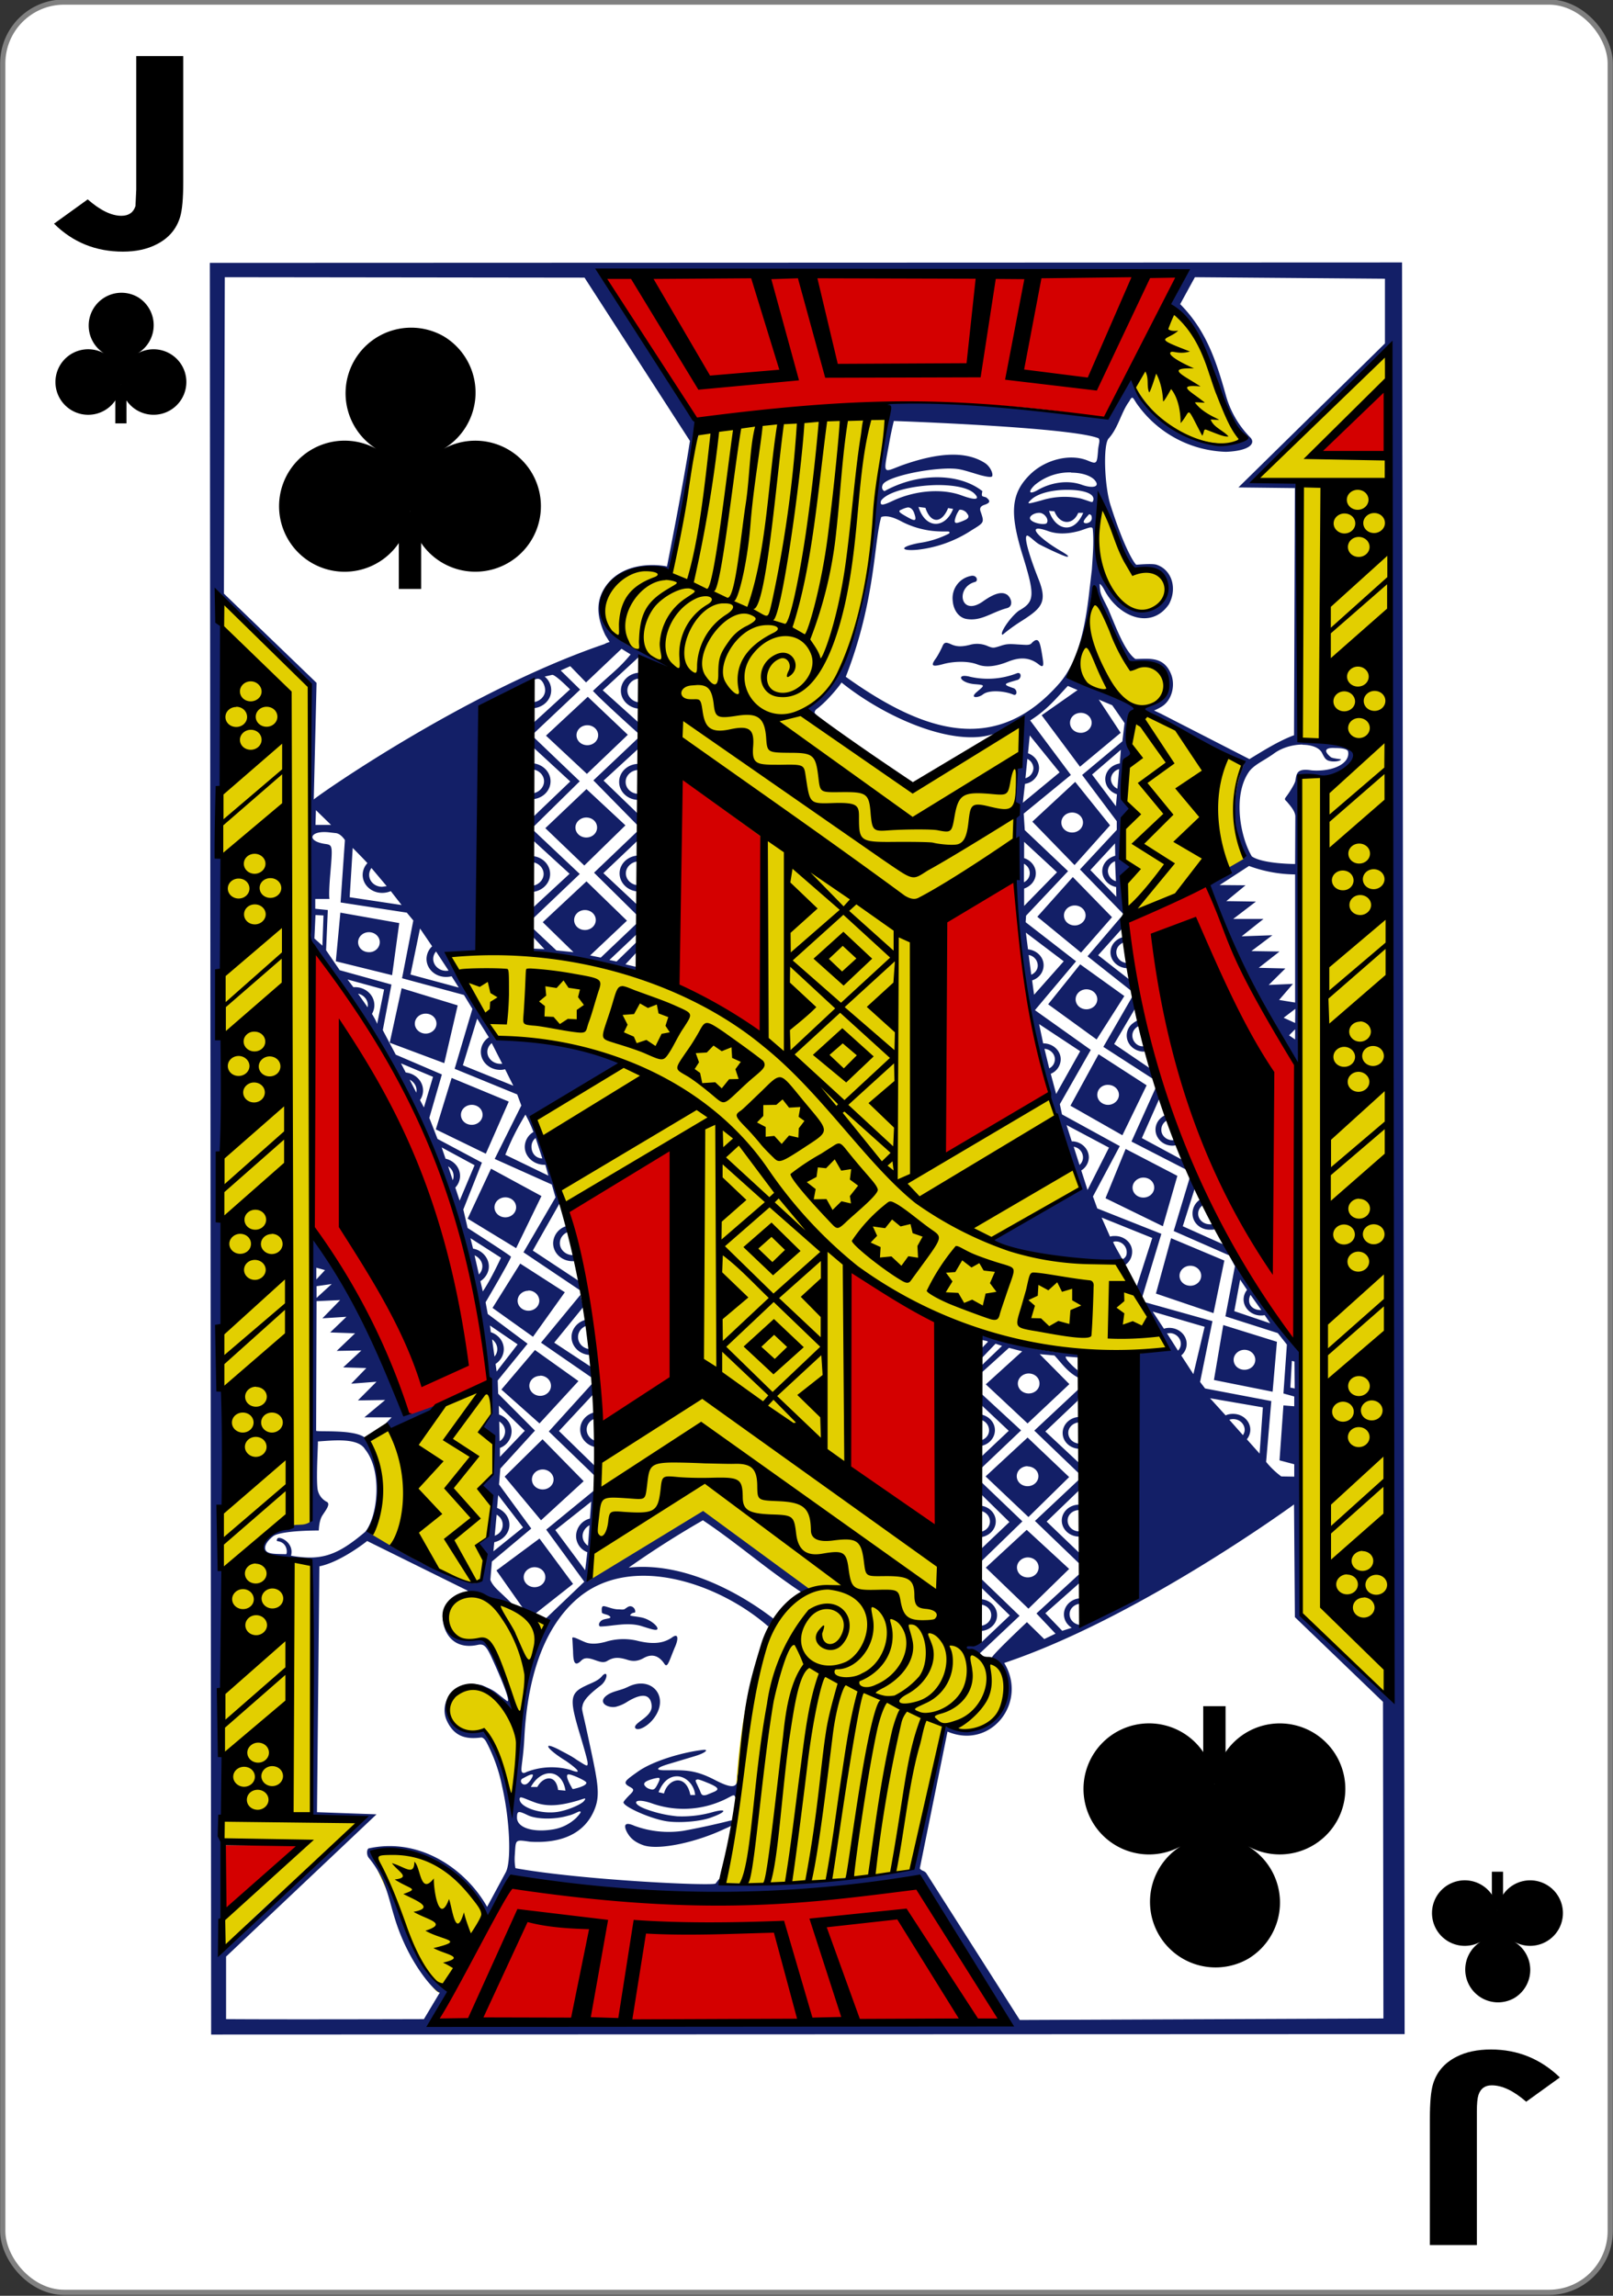 <svg xmlns="http://www.w3.org/2000/svg" width="234" height="333"><rect width="100%" height="100%" fill="#333333" stroke="none"/><g transform="translate(0 -719.4)"><rect width="233.2" height="332.2" x=".4" y="719.7" rx="8.9" ry="8.9" style="fill:#fff;fill-opacity:1;stroke:gray;stroke-width:.756;stroke-linecap:butt;stroke-linejoin:miter;stroke-miterlimit:4;stroke-dasharray:none;stroke-opacity:1"/><g style="stroke-width:3.181"><path d="M2406.7 536.5h85.3v295.7h-85.3z" style="fill:#000;fill-opacity:1;stroke:none;stroke-width:3.181" transform="matrix(.019 0 0 .019 -29 765)"/><path d="M2917.9 395.1a250.2 250.2 0 1 1-468.5 138.5 250.2 250.2 0 1 1-129-236.4 250.4 250.4 0 0 1 257.3-429.5 250.2 250.2 0 0 1-.4 430 250.8 250.8 0 0 1 340.6 97.4z" style="fill:#000;fill-opacity:1;stroke:none;stroke-width:3.181" transform="matrix(.019 0 0 .019 -29 765)"/></g><g style="stroke-width:3.181"><path d="M2406.7 536.5h85.3v295.7h-85.3z" style="fill:#000;fill-opacity:1;stroke:none;stroke-width:3.181" transform="matrix(.019 0 0 -.019 170.7 1006.7)"/><path d="M2917.9 395.1a250.2 250.2 0 1 1-468.5 138.5 250.2 250.2 0 1 1-129-236.4 250.4 250.4 0 0 1 257.3-429.5 250.2 250.2 0 0 1-.4 430 250.8 250.8 0 0 1 340.6 97.4z" style="fill:#000;fill-opacity:1;stroke:none;stroke-width:3.181" transform="matrix(.019 0 0 -.019 170.7 1006.7)"/></g><g style="stroke-width:3.181"><path d="M2406.7 536.5h85.3v295.7h-85.3z" style="fill:#000;fill-opacity:1;stroke:none;stroke-width:3.181" transform="matrix(.038 0 0 .038 -33.6 773.2)"/><path d="M2917.9 395.1a250.2 250.2 0 1 1-468.5 138.5 250.2 250.2 0 1 1-129-236.4 250.4 250.4 0 0 1 257.3-429.5 250.2 250.2 0 0 1-.4 430 250.8 250.8 0 0 1 340.6 97.4z" style="fill:#000;fill-opacity:1;stroke:none;stroke-width:3.181" transform="matrix(.038 0 0 .038 -33.6 773.2)"/></g><g style="font-style:normal;font-variant:normal;font-weight:700;font-stretch:normal;font-size:3.772px;line-height:0%;font-family:'Levenim MT';-inkscape-font-specification:'Sans Bold';letter-spacing:0;word-spacing:0;fill:#000;fill-opacity:1;stroke:none;stroke-width:1"><path d="M23.4 846.6q0 4-.4 5.7-.7 3-3 4.5-1.8 1.2-4.3 1.2-5.2 0-8.8-4.6l4.3-4q2.4 2.7 4.3 2.7 1.4 0 1.8-1.6l.1-2.7v-22h6z" aria-label="J" style="font-size:43.703px;line-height:1.25;stroke-width:1" transform="scale(1.136 .881)"/></g><g style="font-style:normal;font-variant:normal;font-weight:700;font-stretch:normal;font-size:3.772px;line-height:0%;font-family:'Levenim MT';-inkscape-font-specification:'Sans Bold';letter-spacing:0;word-spacing:0;fill:#000;fill-opacity:1;stroke:none;stroke-width:1"><path d="M-182.6-1165.4q0 4-.4 5.7-.7 3-3 4.5-1.8 1.2-4.4 1.2-5.1 0-8.8-4.6l4.3-4q2.4 2.7 4.4 2.7 1.3 0 1.7-1.6.2-.8.2-2.7v-22h6z" aria-label="J" style="font-size:43.703px;line-height:1.25;stroke-width:1" transform="scale(-1.136 -.881)"/></g><g style="stroke-width:3.181"><path d="M202.7 912.7c-3 3.7-15.3-22.7-23.3-42.7-3.9-9.8-9.1-17.9-7-20.5 5.7-5.3 20.5-.5 31.2 7a89.2 89.2 0 0 1 19.5 20.1zM102.3 893l-.3-14.7c9.9-8.2 24-20 38.3-35.2l-37.2.2-2.9-12.8.4-559.2s40.7 38.9 41.8 39c.6 0-.3 232-.3 387.3.3.8-21.5.3-23 10.4-.9 6.7 23.7 5.8 24.1 6.3-.1 69.8-1.2 119.9-.7 119.9 18.7 0 22.6.7 22.6.7-21.1 20-43 36.4-62.8 58zm133-71.7c-3.3-6-8.5-29.2-12.5-28.6-18.4 5.5-24.3-19.4-5.3-20.7 7.2-.5 15.2 8.2 19.7 19 2.2 5.6 0 32.6-2 30.3zm4.1-34.7c-5.4-8.2-10.5-38-20.4-36.3-9 1.9-14.8-5.4-14-11.8 4.7-17.8 37.8-.8 46.4 3.3-4.3 9-10.4 31.4-12 44.8zm-69.2-81.8c-2.3-.9 3.7-9.9 3.8-20.2 0-11.7-5.7-24.7-5-26.6 21.6-15.6 51-32.4 56.4-23.4 5.4 38 2.6 59.2-3.6 87.6l-4.1 2s-6.9-1.2-12-3.6l-26.5-12.4ZM518.5 418c-4-29.3-1-75 4.7-93 2.2-6.1 43.4 19.2 46.7 21.1 3 1.8 4.5 1.5 2.6 9.2-2.1 9-1.8 19.4 1.2 31.3 1.2 4.5 2 6.2-1 8.2-3.2 2-53.1 26.2-54.2 23.2zm-19.4-121.7c.9-1.9 4.3-23.8 5.4-24 3.4-.2 8.5 21.6 17.3 28.8 16.6-1.8 18.5 8.6 15.2 13.6.8 2.2-5.3 7-11 6.5-14.4-5.2-33.7-9.7-26.9-25zM277 278c-4.7-3 4.2-24.9 29.5-19.8 11-18.9 11.6-61.5 16.8-64 8-2.8 88.7-23.3 86.2-5.3-2.6 19.3-6.9 112.3-37.3 135.2-3 3.3 48 35.2 48 35.2s54-30.9 51-30.4c-1.4.3-2.5 26.3-3.3 68.3-.8 40.6 5.6 69.7 19 112.6-1.8 5.2 10.2 31.1 23.5 56.9 15.1 29.2 35.6 58.7 35.6 58.7-35.3-11-67.7-6.8-107.3-19.4l-2.1 144.2s20.5 9.9 24.4 14.4c2 2.3 2.2 5.3 2.4 8.1.8 11-9.2 23.9-28.2 19.6-6 19.2-14.6 64.3-15 64.3-29 3.6-58.3 7.4-87.7 6 0 0 4.4-14.6 6.1-36.4.6-8 1-16.5 2.1-25.6 3.8-33.5 14.5-70 31.8-72.4-3.4 1.2-43.8-31-49.3-33.3a726.2 726.2 0 0 0-52.7 29.2s4-26.5 4.2-54.3c.3-29.9-2-62.9-3-71.4-7.8-49.2-29.5-94-47-127.5-7.1-13.5-17.7-35-17.7-35 26-2.7 55.4-1.4 101.3 11.3l-2.4-144.7c.4 1.3-11.8-4.7-23-11.2-6-3.6-5.3-12.9-6-13.3zm229-32.3c.2-1.5 1-18 1-18 7.2 7.8 13 30.6 14.4 30.2 0 0 9.2-1.3 12 1.5 9.4 9.2.2 20-9.2 18-9.3-2.2-19.5-17-18.2-31.7zm94.8 493.5s-2.1-256.8-1.9-386.2c10-1.5 20.4 4.7 29.8-8.4-5-9.5-19.1-6.6-29.8-8.6l.1-119.2s-17.8-.3-17.8-1.4c0-1 9.2-9 26.6-25.6l7.8-7.8c8.8-8.7 22.7-23.4 23.4-22.8 5.4 4.3 4.9 11.2-20.5 32.9-18.5 15.7-19.2 14.7 1.2 14.5 19.5-.4 22-1.8 19.2 4.6 0 2.7 2.3 4.7 1.8 5.1-.6.5-.7 561.1-.7 561.1zM542 141c.2.4 2.7 1.3 5.5 4 11.2 17 17 38.5 25.8 53.3-18.3 7.5-43.6-9.2-49.7-23.7C516.3 156.2 538 131 542 141z" style="display:inline;fill:#e2cf00;fill-opacity:1;stroke-width:5.679" transform="matrix(.314 0 0 .315 .3 720.8)"/><path d="m96 116.6.6 815.8 551.4-.2-1.2-815.8ZM278.7 288l2 3.2s-1.4.3-2.3.9c-64 21.7-133.2 70.2-134.4 71.6l1.3-53.7-42.8-41.1.4-145.7 166.2.2 48.7 75.2c-3 19.7-10.6 57.8-10.6 57.8-4.5-1-19.6-2.3-27.8 8.4-3.9 5.2-6 12.2-.7 23.2zM590 456l6.4-7.4-11.2.5 7.7-7.6-12.3-.3 9.6-7.5-13-.2 9.7-7.3-14.2.5 10.1-8h-14l10.5-8-13.7-.2 8.9-7.3-12-.1 13.6-8.8a63 63 0 0 0 21.3 3.9v59zm9.9-102.3c31.6.2 38.4-15.4.2-18 0 0-3-77.3-2-109.3 0-3.9.4-8.3.4-8.3l-20.8-.5s56-55.5 61.2-60c4.5 186.8 3.7 620.5 3.7 620.5L600 738.7l-.3-122.6c-14.2-13.4-22.4-32.8-30.9-45.5l-23.3-10.4 5.5-17.3-2.3-5-7.4 24.5 25.6 11.2 2.7 5-4.4 23.1 24.2 7.7 4.2 5.3-1.6 22.5 5 1.4v4.5l-5-.4-1.8 25.3 6.8 1.8v5.7l-6-.1a38 38 0 0 1-7-6.7l2.4-28-30.6-5.8-2.3-3 5.7-28-32.2-9c3.3 7.4 7.7 14.4 11.3 21.8-4.4 1.2-9 1.4-13.5 2.3-1.2 37.9.1 77.3-1.2 113-26 1.6-13.8-.6-25-.5-4.4 0-8 3.3-8 7.4 0 2.6 1.4 4.8 3.6 6.2l-4.4 1.4-7.8-8.1 16.3-14.4v-4.2l-20.4 18.7 8.8 9.3-5.2 2.5-8-7.8s-17.3 16.2-16.2 16.5c.6.2 1.5 1 2.1 1.8 12.3 24.4-4.5 36-24.7 29.3-5.1 22.4-10 42.7-14.1 66-15.2 5.2-86.2 8.1-87 6.9 0 0-1.8-1.6-1.9-2.4.4-1-2 2.2-2 2.2 0 1.4-62-1.5-92.5-7 0 0-.6-2.6-.3-6.2.5-7.1-.1-7 7-6 14.3.9 25.5-3.6 30-15.3 2.5-6.5 1.3-12.4-2.5-30-3.6-17-3.7-15.1-3.2-17.4.5-2.7 3.7-5.7 8.2-9.1 3.4-2.5 3.8-7.4 1-4.7-1.9 2.5-5.2 3.4-8.2 4.9-7 3.3-6.8 6.6-2.7 20.6 2 6.5 4 13.6 4 14.4.3 2.6-.7 1.5-5-1.1-2.6-1.9-5.7-3.3-8.4-4.8-8.4-4.2-4.7.4 3.4 5.3 6.3 4.4 7.4 6.2 2 4.1a32.2 32.2 0 0 0-20.2 1c-1.2.7-2.1.6-2.3-.5-.3-1.6.8-5.7 1.3-15.2 1.2-24 7.3-49.5 24.7-64.3 24.8-21 65.5-6.7 88 13l2.5-3.5c-15.2-11.7-41.4-26.4-67-23.6a436 436 0 0 1 34.3-21.8c16.2 10.8 28.1 21.6 45.9 33.4l3-2-48.8-35.7-52.7 32 3-42-22.8 18.6 17.6 24-18.7 17.8s3.1-.4-.3 5c-5.3 9.9-8.5 25.7-11 41.8.5 12-2.7 25.3-3.7 35.8a88.6 88.6 0 0 0-7.7-24c-3.7-8.7-5.1-8.7-9.2-7.4-22.4 1.7-12.2-38 14.2-12 1.1 1 3 2.4 3.1 2.2.6-1.6-7-22.6-9.9-27.4-3-5-3-5.8-7.7-5.4-8.6.8-11.5-2-12.3-10.3 1.1-15.8 19.6-9.1 31.5-4.2 1 .7-5.6-5.6-8-7.8-3.2-3-3.7-5-3.7-5l.7-8.4 18.2-15.2-14.9-20.3.6-7.3 16-17.5-17-17-.2-6.1 13.8-16.9-18.4-13.7-1-5.4s12-20.3 11.7-21c-.3-.6-20-13.2-20-13.2l-2-8.5 8.6-21.6-20.5-10.9-3.8-9.7 5.8-20-21.3-9.1-6-11.3 4-21-23.9-6.6-6.3-9.2.8-18.5-5.8-.6v-4.5h6.6s-.5-.7.2-9.8c1.3-15.5 1.4-15-2.6-15.6-8.5-1.4-6.6-6.2 2-5.3l3.5.4c2.3.4 4 3.2 4 3.2l-2 28.7 30.6 4.7 3 3.6-5.2 26.6 28.6 7.7 3.9 6.4-8.2 27.6 28.9 11.8 1.9 5.1-12.3 24.6L254 541l1.7 5.9-14.8 25.3 30.6 20.5s-.9-2-2-5.3l-24.3-16 12.3-21.6s1 1.5 2 1.2c-.6-3.6-1-7.2-1.3-10.8l-12.5-30 40.5-25.1c-17.3-9.7-39.2-9.4-59.3-13 0 0-.9-2.6-2.4-5-5.9-8.6-11.1-19.6-17.6-31 4.8-2 6.9-1.8 12-2.7 0 0 13.2-75.3 23.5-112.2 0 0 1.6.5 2.3.5 5 0 9-3.7 9-8.3a8 8 0 0 0-3-6.3l3.5-.8c1.6 0 8.2 6.7 8.2 6.7l-17 15.5-.2 5.2 21.9-20.6-9-8.8 4.4-2 7.3 7.5 16.4-15.5 4.2 2.6c-5.5 6.7-9.1 8.9-17.4 16.8 4.3 4.7 21 19.6 21 19.6v-5.1l-16.5-14.8 16-14.7 1-1s12.8 5 13.6 5c-5.4-4-15.2-7.6-20.4-11.1-24-13-1.2-40 20.9-33.2.6 2.1 12.2-56.8 11-60 1.1-9.2 1.4-7.9-2-13.1-10.3-21.9-40.2-63.2-40.2-63.2l269.8-1.3c-2.8 5-5.6 9.2-7.8 15 0 0 15.2 14.6 20.7 33.8 3 10.7 7.5 20.7 15.3 27.8.1.2-.3.6-.8.8-21.3 7-45.6-9.9-53-29l-12.3 18.4c5.5.6-81.5-9.2-102.8-6.8 1.8.3 4 1.8 2.8 7.3-2.2 9.5-6 44-6 44-4.4 33.4-7.8 75.4-31.8 89.3 0 0 3.7 3.6 6.8 5.4.1 0-2.8-2.7-2.9-3 0-1 .7-1.6 1.4-2.1 5-3.8 11.2-11.7 11-11.9 19.8 15.9 50.7 29.5 69.4 24 7.3-1.5 10.6-8 14.5-2.7a352.6 352.6 0 0 0-2.9 85.3c3 55.4 16.2 87.2 29.3 126.5a522.8 522.8 0 0 0-41.5 23.6c-.2 2.8 41.9 11.7 58.4 10.2 0 0 3.4 3 3.4 2.4l-.3-.6a7.3 7.3 0 0 0 4-6.5c.1-4-3.5-7.3-7.9-7.3-.8 0-1.6 0-2.3.3l-3.9-8.8 23.4 9.4-7.6 23.6 2.5 5.2 9.3-30.7L506 552l-2-5.5 12.4-23.2-26.7-14.6-1-4.7 14.3-25-25.8-18.3 19-22.5-23.3-18 .2-3 19.4-20.5-20-18.9-.5-7.6 21.8-17.8-18.8-25.1c7.9-4.9 12.2-10.4 17.4-15.9l4.5 1.9-16.6 11.6 17.7 23.7 18.8-15.6-10.1-15.3 6.2 2.6 5.7 8.2-1 8.4-18.6 15.5 16 21.3v4l-17 18.2 20.1 20.6-16.6 19.4 20.8 16.4-.6-5-15.3-11.9 11.8-13.1c.9-8-1-21.5 3.4-27.5-7-6.4-3.3-21.9.2-26.8-6.8-7.5-3-23.7 1.4-24.4-5.2-6-3-18 1.3-22 1.3-.7-18.5-7.3-31-15.3 10.4-17.9 8-34.7 11.3-40.8 4.5 12 10.3 24.8 15.2 34 .6 1 1.7.8 3.3.8 20.7 1.7 18.7 17.5 3.2 21.5 0 0 31.6 21.7 47.6 24.1.2.4 0 1-.5 2a50.2 50.2 0 0 0-4 18.4c-1.1 9.8 4 24.8 4 24.8l-6.6 3.8c-1.3 5.1-8.6 5.2-9.3 9 1.5 15.8 35 76.5 42 83.4 2.8-43.3-2.2-90.3.4-133.6zm-7.8 110.5 5.4-4.1-.1 6.5zm5.3 10-2.8-1.9 2.8-2.8zm-337.9 77c.5 2.9 1.1 5.9 1.8 8.8a8.4 8.4 0 0 0-6.7 8c0 4.6 4 8.3 9 8.3.7 0 1.4-.1 2-.3 1.4 4.6 2.8 8.6 3.8 11.5l1.9 1.2c-5-15.8 4.6-24.3-9.5-37.4-.2-.7-1.2-.5-2.3-.2zm291.6-428 87.8.7v29.8L571.2 220l26.1.3-.4 113.8c-7.2 2.7-14 7-20.6 11l-41.1-21-3-1.4s1.1-.3 3.6-1.8c4.6-2.8 6.4-9.7 4.3-14.9-3.4-8.5-10.6-7-16.5-7-5-3.5-9.2-15.3-12.6-23.1-1.6-3.4-3.2-6-3.6-8-.3-1.9-.3-3.5-.3-3.5s.8.3 2 2.5c6.5 12.7 21.8 18.9 30 6.9 4-7.4 1.3-15.9-5.7-18.2-2-.7-9.3 0-9.3 0-.4.2-5.2-6.2-12-27.5-2.8-8.8-3.5-28-.8-30.7 4.5-5 5.7-12 9.5-17.1 1.7-3.2 1.6-1.2 4.3 2.3a52.2 52.2 0 0 0 40.4 21c10.5-.4 13.8-3.7 11.3-6.5a44.5 44.5 0 0 1-11.5-19.9c-4.4-15.6-9-29.5-21-41.6zm-44.7 74c1.1 1 .3 2.5 0 5.2-.5 6.9-.6 7-4.9 5.2-8.2-3.3-19.7-.4-26.7 6.6-8.8 8.7-9.1 17.8-3.7 35.7 6.3 20.1 6.1 22.7-1.4 26.9-4.5 3.5-9.2 11-7.4 11a81 81 0 0 1 9.2-6.6c8.7-5.6 11.5-8.4 7.5-18.6-4-10-7.1-19.8-5.5-20.4.8-.3 3.8 3 5.7 4 3.8 2 11.8 5.7 12.8 5.7 1.4 0 0-1-4-3.3-10.5-6.4-14.8-12.1-4.7-8.5 5.5 2 11.2.8 14.5-.1 3.8-1.2 5.7-2.3 6.1-1 .6 6.2 0 12.6-.4 18.8l-1.1 9.4c-2 18-5.4 33.3-14 43.1-28.9 32.8-61.7 23.2-98.6-3.1 13.8-35.1 13-62.5 16.4-73.6 3.1-1 6.9.8 9.2 2 5.1 2.7 11 4.3 16.6 4.6 5.2.3 6.1-.4 5.6 1a44 44 0 0 1-14 4.4c-9.3 1.8-8.6 3.8-.7 3.1a57 57 0 0 0 24.9-8.9c5.9-3.6 6-3.6 4.5-8.1-.4-1.1-1.2-2.8 1.6-3.7 3-1 2.5-2 .9-3.3-.4-.3-1.5-.4-1.9-.7-.5-.4 0-2 0-2.3-10.7-8.4-29.6-8.6-45.2 0-.8-.3-1.6-1.4-.8-3 1.6-3.3 18.4-7.2 30.3-7.4 5.4 0 6.5.6 14.6 3 3.4.9 5.2 1.1 5.6.6.6-1-.6-4.2-3.1-6-8.7-5.7-21.4-5.2-38.8 1-9.2 3.5-8.3 4.6-5.3-12.2.9-4.7 1.8-8.3 1.8-8.3s81.1 2.8 94.4 7.9zm-12.5 16c4.3 0 8.2 1 10.5 3 3.4 3.4-.1 4.5-5.5 2.6-6.7-2.4-14.5-1-20.4 2.4-3.9 2.2-4.7 1-1.5-2.2a25 25 0 0 1 17-5.9zm-61.6 5.7c7.5 0 14.3 1.2 17.1 4.1 2.6 2.7.1 3-6.3.6-9-3.2-21-2.2-31 2.3-5.1 2.4-6.7 2.8-6 .2 3-4.3 15.3-7.1 26.2-7.2zm59.8 2.2c7.1 0 13.1 1.6 12 5-.4 1.2-.7.5-5.8-1a35.9 35.9 0 0 0-18.2.9c-6 1.6-7.2 2-4.5-.5 3.3-3 10.2-4.4 16.5-4.4zm14.5 3.3c7.2 10.3 8.4 25.3 16 33.5 14.3-2.4 21 9.9 9 18-6 3.1-13.4.8-18.9-7.4-5.2-7.9-6.6-12.6-6.7-17.6.4-10.4-.2-16 .6-26.5zm-83.1 4.6 3.1.4c2.3 7.1 7.4 7.6 10.5.1l2.3.4c-3.6 9.1-12.7 9.5-16-.9zm-5 .2c1.4 0 2.5 1.2 3 2.9 1.3 3.8-.1 3.3-3 1.7-2.8-1.6-5-2.7-3.4-3.4 1.3-.6 2.2-1 3.5-1.2zm27 2.4c1.2 1.3 1.4 2.2 0 3.1-1.4.7-2.4 1.1-3.7 1.5-1.2.4-2 .1-1.5-1.6a12 12 0 0 1 2-4.3c1.3-.2 2.6.6 3.3 1.3zm38.2-.8 2.5.2c2.6 6.5 8.7 6.3 11 .7h2.3c-4.2 10-12.8 8.2-15.8-.9zm-4.5.9c2.4 0 4.7 3.1 3.4 4.8-1.3 1-7.2-.2-7.7-2.2-.2-1.2 2-2.6 4.3-2.6zm23 .6c1.2.3 1.2 1 1.2 1.2.6 2.7-2.9 3.6-3.6 2.6-.5-.6 1.4-2.7 2.5-3.8zm-54.8 28.5a10.4 10.4 0 0 0-8.2 11.3c.3 4.2 2.6 7.6 6 8.4 7 1.4 11.9-3 19-4.9 3-.7 2.3-4.3.4-6-2.6-2-6.4-.7-11.6 3-10.3 7.1-12.7-6.7-3.4-9.1 1.5-.4.8-3.5-2.2-2.7zM145.2 579.3l4 1.1-4 4.3v-5.4zm11 14.9-8.2 8.4 11.1-.7-7.5 7.2 11.5.4-8.5 8.1 11.4-.2-8.4 7.8 10.7.3-7 7.2 11.7-.9-8.6 8.6 12.6-.2-9.6 8H180l-3.8 3.9 3.4 1.5c3.4-1.4 23.2-7 23.9-11.3-4.4-1.1-17.3 4.9-18.1 3.9-5.1-21-27.3-67.3-42-80.9l-1.1 131c-.4.4-.8.5-1.2.7-2.2 1-5 .4-7 1-7.4-.3-19.8 11.2-13.3 13.4 3.4.7 22.1 3.7 22.2 4.6 2.2 38-1.5 76 .1 116.6 5.3.7 22.4 1.6 22.4 1.6s-63 60.5-64.3 59.3c1.6-64.9 1-191.8-.2-192.3 0-3.8 1.4-11.8 1.4-11.8l-.7-403.8s-.4-1.8-1.2-3c-1.3-2-1.3-2.4-1.4-8.5-.5-3.7 0-4.7 0-4.7l43 42 .4 117.3s40.3 55.6 49.6 81.2c20.6 38.2 18.3 93.8 30.7 115.2h.8c.3 3 .3 4.3.8 4.8 1 6.9 2 16.4 2 16.4l-4.6 6.6 5 6v15.8l-6.7 6.3 6.1 7.2-1.7 14.8-4.8 3.9 2.7 3.4s.5 5.3-.6 11.4c-.8 4.1-5.2 3.6-14.4-.7-13-4.6-26.4-12.8-36.8-19 .7-7.7 11-25.3-3.3-44.7-5.4-3.6-20.8-2.3-22.2-2.9l.2-59.7m0-6.9 7-1-7 6.4zm332.5-297.5c-.5 0-1.3.5-2.2 1.5-1 1-2.5.7-6.4.5-4.2-.3-5.3-.2-8 .7-3.2 1-3.3 1-5.5.2a12.3 12.3 0 0 0-8.6-.7c-4 1-6.3.8-8.7-.3-2.4-1.1-3.2-.9-4 1.1-.4.9-2 4.1-2.9 5.3-2.6 3.6-2 4.2 3.5 2.7 3.7-1 10.5-1.7 15.6.2 3.8 1.5 8.4 1 14-1.2 4.7-1.9 9.5-2.5 14.1 1 2.7 2.2 2.6.6 1.9-3.7-.8-4.9-1.3-7.5-2.8-7.3zm-182.9 15c-5 0-9 3.7-9 8.3 0 4.5 4 8.3 9 8.3 2.4-1.8 3.6-16.3 0-16.6zm173.9.3a37 37 0 0 1-21.5 1.6c-6.7-1.8-5.1 2.8 2.1 3.4 5 .4 4.7.4.8 3.7-3.3 2.9.8 2.7 3 1 2.8-2.2 10-1.6 14 .1 1.9.8 2-2.4 0-3-5.4-1.8-4.1-2 1.7-3.7 2.2-.4 2.3-4-.1-3.1zM294.9 308c2.9 1 1 10.6 0 11-3.3 0-6-2.5-6-5.5s2.7-5.6 6-5.5zm-48 .2c2.3-.7 4 2.8 4 5.2 0 3-2.8 5.5-6 5.5-4.1-3.6-4.8-7.7-.2-10a75 75 0 0 1 2.2-.7zm23.7 8.2-19.3 17.9 18.9 17.6 18.9-18zm227.8 7.4c2.7 0 5 2 5 4.6 0 2.5-2.3 4.6-5 4.6-2.8 0-5-2-5-4.6 0-2.6 2.2-4.6 5-4.6zm-228 5.7c2.7 0 5 2 5 4.6 0 2.6-2.3 4.6-5 4.6-2.8 0-5-2-5-4.6 0-2.5 2.2-4.6 5-4.6zm204.4 4.7 13.8 17-17 14 1-8.7a7.6 7.6 0 0 0 6.5-7.2c0-3.1-2.1-5.8-5.1-6.9zm-229.4.6-.2 4.7 17.3 15.9-17.2 16.4.2 4.5 21.4-21zm49 .1-21.2 20 20.4 20.7.3-5.2-16-15.4 16.4-15zm306.3 3.6c4.3 0 8 1.3 9.2 3.9.8 1.5 1.3 2.7 2.6 3.3 2.5 1 6 .3 6.1-.5.3 0-4-.4-4.7-1-3.4-2.8-2.8-4.5 2-4.2 1.5 0 5.8.1 6 1.7.9 5.4-6.9 9.3-16.8 8.6-7-1.1-7 1.4-7.6 4.9-.3 1.1-1.4 3-2.3 4.4-2.5 4.1-3.3 3.5-1.6 5.1 1.7 2 4 4.6 3.9 7l-.1 21.7s-14.9 0-20-3.5c-5.4-9-9-28.6-1-39.4 2.7-3.2 6.7-4.7 11.4-8.1 3.6-2.6 8.6-4 13-4zm-83.8 2.3-.5 6.3c-3.8.6-6.7 3.6-6.7 7.2 0 3.3 2.3 6 5.4 7l-.5 5.5-11-14.6zm-43.2 4.2a5 5 0 0 1 2.8 4.3 5 5 0 0 1-3.7 4.6zm-229.3 2c-7.6 3.7-5 17.8 0 16.6 5 0 9-3.7 9-8.3 0-4.5-4-8.3-9-8.3zm49.7.3c-5 0-9 3.7-9 8.3 0 4.6 4 8.3 9 8.3 6.5-2 2.8-16.3 0-16.6zm222 2.4-.8 9a5 5 0 0 1-3-4.4 5 5 0 0 1 3.8-4.6zm-271.7.1c3.3 0 6 2.5 6 5.5s-2.7 5.6-6 5.6c-2 .3-3.2-10.1 0-11zm49.7.3c4 .3.6 9.7 0 11-3.4 0-6-2.5-6-5.5s2.7-5.5 6-5.5zm201.7 5.5L476 373.9l19.5 20 16.4-18.3zM270 358.9l-19 18 18 17.2 19-18.5zm-125 9.7 7 6.8h-7.2zm349.4 1.1c2.7 0 5 2 5 4.6 0 2.6-2.3 4.6-5 4.6-2.8 0-5-2-5-4.6 0-2.5 2.2-4.6 5-4.6zM269.9 372c2.8 0 5 2 5 4.6 0 2.6-2.2 4.6-5 4.6-2.7 0-5-2-5-4.6 0-2.5 2.3-4.6 5-4.6zm24.6 5.4-21 20 20.3 20 .2-4.7-16.2-15.1 16.5-15.6zm-49.5 0 .2 5 17 15.5-17.9 16.5.7 4.4 21.9-20.8zm227.2 5.8 15.2 14-15.2 15.5v-8c3.1-1 5.4-3.8 5.4-7 0-3.3-2.3-6-5.4-7zm42 .7.1 5.7c-3.4.9-6 3.7-6 7.1 0 3.6 2.8 6.6 6.4 7.3l.1 4.5-12-12.3zM162 386s5 5 6.8 7a7.9 7.9 0 0 0-2.2 5.4c0 4.6 4 8.3 9 8.3 1.4 0 2.8-.3 4-.8l5 6.4-24-3.6zm132.3 3.5c-5 0-9 3.7-9 8.2 0 4.6 4 8.3 9 8.4 9-1.7 7.2-16.2 0-16.6zm-50.1.2c-5 0-9 3.7-9 8.3 0 4.6 4 8.3 9 8.3 4.9 0 9-3.7 9-8.3 0-4.6-4-8.3-9-8.3zm270 2.4.4 9.2a5 5 0 0 1-3.7-4.7 5 5 0 0 1 3.4-4.5zm-220 .1c6 2 4.1 11.4 0 11-3.2 0-6-2.4-6-5.5 0-3 2.8-5.5 6-5.5zm-50 .3c3.3 0 6 2.5 6 5.5s-2.8 5.5-6 5.5c-3.4 0-6-2.5-6-5.5s2.6-5.5 6-5.5zm227.9.8c1.6.8 2.7 2.4 2.7 4.3 0 1.8-1 3.4-2.7 4.2zm-301.4 2 7 8.3-2.1.3c-3.3 0-6-2.4-6-5.5 0-1.2.4-2.2 1-3.1zm324 4.1-16.4 18.3 20.2 16.5 14.3-16.3zm-224.7 2-20.2 18.8L264 434l-7.9-.8-11.4-10.7-.3 3.5 6.2 6.6-6.6-.3 1.2 2.9c16.3.4 31.9 4.9 47.7 7.8l1-2-5.9-1.4 5.6-6v-4.7l-9.7 9.4-3.3-.7 13.7-12.9-1-4-16.7 15.8-4.9-1 17-16zm225.6 11.1c2.7 0 5 2 5 4.6 0 2.5-2.3 4.6-5 4.6-2.8 0-5-2-5-4.6 0-2.5 2.2-4.6 5-4.6zm-226.3 2.1c2.7 0 5 2 5 4.6 0 2.6-2.3 4.6-5 4.6-2.8 0-5-2-5-4.6 0-2.5 2.2-4.6 5-4.6zm-113 1.2-2.1 22.4 26 6.4 3.3-24zm-11.5 1.1 3.7.2-.5 13.9-3.7-3.3zm48.3 6.2 5.6 8.2a8 8 0 0 0-2.6 5.8c0 4.6 4 8.3 9 8.3.9 0 1.8-.1 2.6-.3l3.3 5.2-22.3-6zM473 425l17.5 13.2-13.7 15.4-.9-6.6c3.1-1 5.3-3.7 5.3-7 0-3.8-3.2-6.9-7.2-7.3zm-303.5-.2c2.8 0 5 2.1 5 4.6 0 2.6-2.3 4.7-5 4.6-2.8 0-5-2-5-4.6 0-2.5 2.2-4.6 5-4.6zm350.6 2c-4.4 0-8 3.2-8 7.3 0 4 3.6 7.3 8 7.3 1.7 1.2 2.2-12.6 0-14.7zm0 2.4c.5 2.2 1 10.3 0 9.8-3 0-5.3-2.2-5.3-5 0-2.6 2.4-4.8 5.3-4.8zm-319.6 4.5 5.8 8.8-1.1.1c-3.3 0-6-2.5-6-5.5 0-1.3.5-2.5 1.3-3.4zm273.8 1.6a5 5 0 0 1 4.2 4.8c0 1.9-1.2 3.5-3 4.3zm23.8 4.3L483.3 458l22.4 16.2 12.8-20zm-338.4 7 16.8 4.6-3.2 15.8c-.3-.9-1.2-2.6-2.4-4.6a7.8 7.8 0 0 0 1.1-4c0-4.6-4-8.3-9-8.3h-.7l-2.6-3.4zm24.9 4-5.5 25.1 25.2 9.4 6.2-26.6zm316.4.5c2.7 0 5 2 5 4.6 0 2.6-2.3 4.6-5 4.6-2.8 0-5-2-5-4.6 0-2.5 2.2-4.6 5-4.6zm-336.6 2c2.6.5 4.6 2.7 4.6 5.3l-.1 1-4.5-6.4zm358 1-13.6 23.5 23 14.8-1.6-5-16.4-11.1 9.5-16.1zm-326.7 8.2c2.8 0 5 2 5 4.6 0 2.5-2.2 4.6-5 4.6-2.7 0-5-2.1-5-4.6 0-2.6 2.3-4.6 5-4.6zm23.8 2.3 5.4 8.6a8 8 0 0 0-3.7 6.7c0 4.6 4 8.3 9 8.3.8 0 1.5-.1 2.2-.3l3.8 7.6-23.3-9.4zm308 .5c-2-.5-4 .8-5.5 2a7 7 0 0 0-2.4 5.3c0 4 3.5 7.4 8 7.4 6-1.3 2.7-14.1 0-14.7zm-48.4 2 19 12.5-11.1 19.7-2.5-9.3a7.3 7.3 0 0 0 4.6-6.7c0-4-3.6-7.3-8-7.3h-.1l-1.9-9zm48.4.4c3.3 1 2.2 9.5 0 9.8-2.9.4-5.3-2.2-5.3-4.9s2.4-4.9 5.3-4.9zm-301.3 8.3 4.9 9.6h-.9c-3.3 0-6-2.5-6-5.5 0-1.6.8-3 2-4zm255.4 2.7c2.7.2 4.8 2.3 4.8 4.8 0 1.8-1 3.4-2.6 4.2l-2.2-9zm25 2.5-13 23.7 24 13.6 11.2-23zm-322.3 4.2 14.8 6.2-4.2 14.1-1.8-3.4a7.8 7.8 0 0 0 1.4-4.4c0-4.3-3.5-7.8-8-8.3zm23.4 6.7-7.3 23.7 23.1 11.2 10.6-24zm-19.4.8c1.9 1 3.2 2.8 3.2 5l-.1 1zm322.7 2.4c2.7 0 5 2 5 4.6 0 2.5-2.3 4.6-5 4.6-2.8 0-5-2.1-5-4.6 0-2.6 2.2-4.7 5-4.6zm22 1.3-11.2 24.8 25.4 13-2-4.6-18.6-10 8-18zm-316 7.9c2.8 0 5 2 5 4.6 0 2.5-2.2 4.6-5 4.6s-5-2-5-4.6c0-2.6 2.3-4.6 5-4.6zm323.9 4c-4.4 0-8 3.3-8 7.4 0 4 3.5 7.5 8 7.4 8-.2 3.9-14.8 0-14.7zm-299.1.5a58 58 0 0 1 3.7 8 8 8 0 0 0-4 6.8c0 4.4 3.8 8 8.5 8.3h1l1.4 5-19.9-9.6c2.8-6.9 5.2-11.7 9.3-18.5zm299 2c2.4 1 3 9.5 0 9.8-2.9 0-5.3-2.2-5.2-4.9 0-2.7 2.3-4.9 5.3-4.9zm-49 2.8 19.6 10.4-9.9 19.5-2.9-9a7.2 7.2 0 0 0 3.5-6c0-4-3.5-7.4-7.9-7.4zm-245.3 5.9 3.1 9.5c-3.1-.1-5-2.5-5-5.4a5 5 0 0 1 2-4.1zm248.6 4.1a5 5 0 0 1 4.3 4.9c0 1.4-.6 2.6-1.6 3.5zm-292 .3 15.2 8.2-6.9 16.3-2-6a7.9 7.9 0 0 0 2.2-5.3c0-3.9-2.8-7.1-6.7-8zm316 .7-9.3 22.7 26.5 12.9L543 537zm-313 8c1.5 1 2.5 2.6 2.5 4.5 0 .6-.1 1.3-.4 1.9zm19.8 1.1-10.8 23 22.4 13.6 11.7-24zm301.4 4.1c2.8 0 5 2 5 4.6 0 2.5-2.2 4.6-5 4.6s-5-2-5-4.6c0-2.5 2.3-4.6 5-4.6zm26.2 10.1a7.6 7.6 0 0 0-3.5 6.5c0 4.1 3.5 7.4 8 7.4 1 0 1.8 0 2.6-.3 2.3-2.8-1-13.7-7-13.6zm-321-1c2.8 0 5 2 5 4.6 0 2.5-2.2 4.6-5 4.6-2.7 0-5-2-5-4.6 0-2.6 2.3-4.6 5-4.6zm326.6 12.2c-.3.2-.7.3-1.1.2-3 0-5.4-2.2-5.4-4.9 0-1.5.8-2.9 2-3.8 4.6-3.1 5.3 9.2 4.5 8.5zm-297 3.6c.8 3.8 1.8 7.3 2.8 10.7l-1.2.1c-3.3 0-6-2.5-6-5.5 0-2.5 1.8-4.7 4.3-5.3zm278 3-7 25.5 26.6 9 5-24.2zm-323.7 0 14.1 9s-4.6 10-8.4 15.5l-1.1-4.7c2.3-1.5 3.9-4 3.9-6.8 0-4-3.2-7.5-7.3-8.2zm298 1.5a5 5 0 0 1 5.2 5c0 1.7-.6 2.4-2 3.3-1.2-2.4-2.8-4.8-4.3-8 .4-.2.6-.3 1-.3zm-296.1 6.4c2 .9 3.6 2.8 3.6 5 0 1.5-.6 2.8-1.6 3.8zm21.1 3.8-12.8 20.4 18.7 13.3 14.7-20.5zm309.6 1c2.8 0 5 2.1 5 4.6 0 2.6-2.3 4.6-5 4.6-2.8 0-5-2-5-4.6 0-2.5 2.2-4.6 5-4.6zm23 6.4 3.2 4.7a7 7 0 0 0-1.6 4.4c0 4 3.6 7.4 8 7.4.6 0 1.1 0 1.7-.2l2.6 3.8-16.6-5.6zm-328.8 5c2.8 0 5 2.2 5 4.7s-2.2 4.6-5 4.6c-2.7 0-5-2-5-4.6 0-2.6 2.3-4.6 5-4.6zm333.6 2 5 7h-.2c-4.7 0-6.6-3.6-4.8-7zm-309.6 0-18.2 22 24 16.5-.4-5-17.5-11.5 13.4-16.4zm264.4 7.7 24 7-5.2 21.8-5.6-8.6a7 7 0 0 0 2.5-5.3c0-4.1-3.6-7.4-8-7.4-.9 0-1.7.1-2.5.4zM271.2 603c-4.6.4-8.1 4-8.1 8.2 0 4.6 4 8.3 9 8.3 2.2.3 2.6-3 0-2.7-3.4 0-6-2.5-6-5.6 0-2.9 2.4-5.3 5.6-5.5l-.5-2.7zm293 2.7-4.3 25.3 27.1 5.4 2-23zm-338.8.2 12.8 8.7-9.7 12.5-.5-3.5c2.3-1.5 3.8-4 3.8-6.8 0-3.6-2.5-6.7-6-7.8zm314 3.5c2.8 0 5.2 2.2 5.2 5 0 1.2-.5 2.2-1.3 3.1l-5.1-8h1.1zm-86 3.3c.6.2 2.2.3 2 .8l-4.6 4.7.5 4.1 7.7-8 3 1-10.7 10.2-.5 3.7 14.4-13 6.1 1.6-16.8 15.2 19.3 18 19.3-18.1-13.7-13.8 6.8.6c2.9 3 6 7.8 11.2 10.3l-.5-3.6c-.2.2-6.3-5.3-5.4-6.2l5.4.4s7.8-2.1-2-2.1c-12.8 0-26.5-4-37.5-7-1.3-.4-3.1-1.3-4-1.4-2.3 2.1-5 1.7 0 2.6zm-227-.4c1.4 1 2.4 2.6 2.4 4.5 0 1.3-.5 2.5-1.3 3.4zm347.6 4.8c2.8 0 5 2.1 5 4.6 0 2.6-2.2 4.6-5 4.6s-5-2-5-4.6c0-2.5 2.3-4.6 5-4.6zm-327.8.1-15.5 18.2 17.6 15.6 18-19.5zm349.7 5 1.2.3.1 12.4-2-.4zM474.3 628c2.8 0 5 2 5 4.6 0 2.6-2.2 4.6-5 4.6-2.7 0-5-2-5-4.6 0-2.5 2.3-4.6 5-4.6zm-225.7 1c2.8 0 5 2.1 5 4.7 0 2.5-2.2 4.6-5 4.6-2.7 0-5-2.1-5-4.6 0-2.6 2.3-4.6 5-4.6zm24 3.7-20 22 21.5 20.7v-4.6l-16.8-16.3 15.7-16.8zm225 2.3-20.7 19.3 20.6 19.7.5-4.4-16-14.9 15-14.2zm-45.5 2v5.2l13 12.2-13.3 12.5v5.3l19-18zm106 2.4 24.4 4.2-1.5 21.3-5.9-6.6a7 7 0 0 0 1.6-4.4c0-4-3.5-7.3-8-7.3-1.2 0-2.4.2-3.4.7zm-328.6 3.4 12 11.6-11.5 12v-4.1a8.3 8.3 0 0 0 5.4-7.6c0-3.6-2.4-6.6-5.8-7.8zm44.6 3c-4 .8-7 4-7 8s3 7.3 7 8.1V659c-2.4-.7-4-2.8-4-5.2 0-2.4 1.7-4.4 4-5.1zm176.7 1c-3.8 2.2-2.1 14.9 0 14.7 4.3 0 7.9-3.3 7.9-7.4 0-4-3.5-7.3-8-7.4zM498 648c-4.4 0-8 3.3-8 7.4 0 4 3.5 7.3 8 7.3 3.5-1 2-14 0-14.7zm70.8 1c2.9 0 5.3 2.2 5.3 5 0 .8-.3 1.6-.8 2.4l-6.3-7.1c.6-.2 1.1-.3 1.8-.3zm-118 .2a5 5 0 0 1 5.2 5c0 2.6-2.3 4.8-5.3 4.8.3-1.8-1-10 0-9.8zm-221.1.9c1.6 1 2.7 2.6 2.7 4.6 0 1.8-1 3.5-2.5 4.5zm268.3.4c.6 2 1.4 10.1 0 9.8-3 0-5.4-2.2-5.4-5 0-2.6 2.4-4.8 5.4-4.8zm-24.2 7-19.4 17.9 19.8 18.7 18.8-18.4zm-224.1.8-17.5 17.2 16.8 20.1 19.7-18zm-94.3.5c5.3 0 10.3.8 12.3 4.1 8.2 10.1 5.8 31 .1 38-12.7 10.7-20 13.5-34.3 11 1.6-6-5.3-9.2-6.3-7.9 0 0-.6 1.1 0 1.2 5 .6 4.6 6 4 6-5.5-.1-9 0-9.6-2.3-.3-1.4.5-3.5 3.7-6 3.8-2.7 21-2.6 21-2.6.1 0 0-4.5 1.8-7.1 1.5-2.3 3.6-4.9 2.1-6a8 8 0 0 1-4.5-6.5c-.6-6.3.4-21.2.2-21.4 3-.2 6.2-.5 9.5-.5zm318.4 12c2.7 0 5 2 5 4.5 0 2.6-2.3 4.6-5 4.6-2.8 0-5-2-5-4.6 0-2.5 2.2-4.6 5-4.6zm-224 1.4c2.7 0 5 2.1 5 4.6 0 2.6-2.3 4.6-5 4.6-2.8 0-5-2-5-4.6 0-2.5 2.2-4.6 5-4.6zm247.7 4.7-20.3 19 21.6 20.7-.7-5.6-15.5-14.8 15.2-14.6zm-45.9.3-.5 5.2 14.3 14-13 12.3-.2 6 19.2-18.6zM229.2 684l11.5 14.9-13.7 11 .4-4.2c4-.9 7-4.2 7-8 0-3.6-2.4-6.5-5.7-7.8zm43 3-.6 7.8a8.4 8.4 0 0 0-6.4 8 8 8 0 0 0 5.2 7.5l-1 8.3-13.8-18.5Zm324.7 1.2.4 52 40.7 39 .2 145.8-168 .7-43.2-67.6c-1-1.3-2.1-.9-3-2.2l12.8-63c20.2 8.5 37.2-13.6 26.2-31.6 62.3-20.8 133.9-73 133.9-73zm-99.3.2c-4.4 0-8 3.3-8 7.3 0 4.1 3.6 7.4 8 7.4s2.7-2.5 2.7-6.6c0-4 1.7-8-2.7-8zm-46.5.4c-2.2 2.3-3.5 14.8 0 14.7 4.4-.1 8-3.3 8-7.4 0-4-3.5-7.3-8-7.3zm46.5 2c3 0 1.6 2.7 1.6 5.4s1.3 4.5-1.6 4.5c-3 0-5.3-2.3-5.3-5s2.4-4.8 5.3-4.8zm-46.5.4c3 0 5.3 2.2 5.3 5 0 2.6-2.3 4.8-5.3 4.8.3-.8-1.3-9.4 0-9.8zM228.5 693c1.7 1 2.8 2.7 2.8 4.7 0 2.3-1.5 4.3-3.7 5zm42.9 5-.7 9.3a5.4 5.4 0 0 1-2.5-4.4c0-2.1 1.3-4 3.2-5zm202 2-18.9 17.4 19.7 18.9L493 718zm-225.1 4-19.9 14.7 12.7 18 4.5 2.5 18.2-14.3zm-79.7 1.1 46.7 23s-12.1 4.7-11.8 12.2c.5 8.3 5.9 15.1 16.6 12.6 2.5-.4 3.6.6 6 5.7 4.5 9.8 9 20.6 7.3 20.3-5.8-4.3-4.9-4.5-11.6-7.3-12.6-3.2-20.3 7.6-16.3 16.3 3.7 8 9.8 8.5 16 7.7 1 .2 1.7 1.1 2.3 2.2A75 75 0 0 1 231 818c3.6 15.5 4.4 34.8 1.7 39.7l-8.6 15.9c-9.7-17.2-31-32.2-54.8-26.9-.8.5-1 2.9.1 4.3 7.8 9.4 9 18 11.8 27.1 7 23.6 21.4 37.1 21.2 34.7l-7.5 12.5s-64.9.2-91.4 0v-28.8L173 831l-27.5-1 1.1-113.2c10-2 22-11.6 22-11.6zm305.3 7.6c2.8 0 5 2 5 4.6 0 2.6-2.2 4.6-5 4.6s-5-2-5-4.6c0-2.5 2.3-4.6 5-4.6zM246 717.2c2.8 0 5 2 5 4.6 0 2.6-2.2 4.6-5 4.6-2.7 0-5-2-5-4.6 0-2.5 2.3-4.6 5-4.6zm205.5 4.5.5 4.5 13.6 13.2-12.6 11.9c-1.9 2.3-6.6 1.8-8 2 0 0 .2 1.7 1.3 2.1 1.2.5 2.6.4 3.2.7 1.3.7 2.2.8 2.2.8l18.4-17.3zm.2 10.2c-3.3 1-2.7 14 0 14.7 4.4 0 8-3.2 8-7.3 0-4-3.6-7.4-8-7.4zm46.9 2c.3 1.3.8 9.8 0 9.9-3 0-5.4-2.2-5.4-5 0-2.6 2.4-4.8 5.4-4.8zm-46.9.5c3 0 5.3 2.2 5.3 4.9s-2.4 4.9-5.3 4.9c-.7-1.1-1.9-9.6 0-9.8zm-164.3 2.2c-.8.2-1.9 0-2.8 0-2.7 0-6.2-1.8-7-1.4-.8.4-.5 2-.5 2.8.1.7 2.2.9 3.1 1.4 1.4.9 1 1.2-.6 1.5-1.4.3-2.5.4-3.4 1.6-.6.7-.6 2 .3 2 5.6-.1 12.6-2.2 19.2-.1 3.8 1.2 6.2 2 6.9 1.5 1.2-1-3.2-4.9-7.5-5.6-4.2-.8-5.8-.5-4.4-1.6.7-.7 1.7-.4 1.8-.8.2-1.3-.8-2.5-2-2.7-1.2-.2-2.2 1-3.1 1.4zm23.8 12.2c-.5 0-1.1.3-2 1-2.5 1.5-6.5 3.6-16 1.2a27.9 27.9 0 0 0-14.5.6c-2.7.7-6.5 1.4-9.6 0-3-1.2-6.2-3.2-5.6-1.2l.3 5.4c.1 4.2.4 7.8 3.8 4.4 1.4-1.4 3.1-1.4 6.4-.2 2.3.8 4 1.4 5.7.3 2.6-1.5 4.8-1.9 9.4-.4 2.3.7 4.6.7 7.4-.9 4.7-2.6 7.7 0 9.5 2.7 1.4 2.1 2.1-1 4.7-7.3 1.4-3 1.8-5.6.5-5.6zm-22.5 23.7c-2.5 1.3-6.1 1.7-8.7 3.3-5.5 3.5-.3 6.4 3.5 5.7 1.5-.4 3.3-1 5.3-2.3 6.9-4.2 10.7-3.6 11.3 1.5.7 5.5-8.5 8-7.6 10.5 1.1 1.7 5.6-.6 8.3-4 8.2-10.2-.8-20.6-12-14.7zm35.4 28.8c-9.3 1-23.2 5-30.3 10-5.5 3.9-7 4.9-4.7 6.5 2.2 1.4 3.8 1.5.9 4.2-1 1-2.9 3-2.9 3.5 0 2 13.2 7.9 20.7 8.8 5.8.7 15.2 0 20.2-2 6.7-2.4 7-4.1.6-2.4a52 52 0 0 1-16.7 2 57.6 57.6 0 0 1-13.6-3c-8-2.7-6.7-5.8 1.5-3.1a44 44 0 0 0 32.2-.8c4.4-1.8 5.6-3.2 6.4-2.6l.7 1.4c.3.7.3-1.7.7-5.4l.7-7.2s-.7 1.7-.7 2.6c.1 5.4-2.7 5.4-10.8 1.2-9.4-4.8-14-4.3-23-4.3-4 0-4.1-1 1.4-2.7l12.7-3.8c5-1.5 6.4-3.1 4-2.9zM253 812.1c3.4 0 6.5 2.7 7.3 8l-3.4-.3c-1.1-7.8-7.2-6-9.6-1.4h-3c2.3-4.2 5.7-6.3 8.7-6.3zm8.7.5c1.4-.1 7.8 2.8 8.2 3.7.4 1-2 2-4.2 2.6-2.4.6-2 .7-2.7-.6-1.1-1.9-3-5.6-1.3-5.7zm-16.5.4c.1.8-1.9 3.9-3.3 4.2-1.6.5-3-1.5-1.6-2.6 1.3-.6 4.7-2.8 5-1.6zm66.3.5c4.3-.2 8.3 3.8 8.7 8.6H318c-2-10-10.3-7.7-12.2-.7l-2.5-.6c2.1-5.2 5.2-7.2 8.2-7.3zm-8.5.7c1.2-.1 1 .8-.4 3.4-.7 1.3-1.2 2-2.3 2-1.6-.3-2.7-.8-3.5-2-.6-1.1.7-2 3.5-2.8a15 15 0 0 1 2.7-.6zm18.2.7c.7 0 2.1.5 4.3 1.4 5.5 2.2 6.2 3.2 3.3 4.4l-3.2 1.3c-2.6.8-2.6-.6-3.3-2.2L321 817c-.7-1.4-.8-2 .2-2zm-81.5 8.3c1 0 3 1.1 7 2.5 5.7 1.9 11.6 1.2 19.2-1 3.2-1 4.3-1.6 3 .1-1 1.4-6.3 3.8-10.8 4.8-8.2 1.9-19-1.7-19-5.6 0-.5.2-.8.6-.8zm27.3 6.5c.8 0 0 1.1-1.8 3a20.3 20.3 0 0 1-11 5.3c-8.9 1.4-16.2-.8-16.3-5.4 0-3.3.6-3.3 5-1.2 3.7 1.8 12 2.2 18.7.2 2.3-.5 4.5-1.8 5-1.9h.4zm68.2 4.5a341 341 0 0 1-20.5 4.4 46 46 0 0 1-22.5-2.3c-4-1.8-5.3-.8-3.6 2.7 1.2 2.2 2.9 4.6 7.9 6.3 7.3 2.3 24.5-1.5 37.3-7.6 7.4-3 6-4.8 1.4-3.5zm-111 46.5 11.6-18c77.7 14 161.9 4 187.7.7 0 0 28 43 38.1 58 1 1.6 3.6 7 3.6 7l-265.6-.5c3.7-6.9 7.3-15.8 7.3-15.8-8.2-3-14.4-14.2-18.3-23.6-3.4-8.3-9.3-28.5-17.1-38.3 13.6-7.1 47.9 8.8 52.7 30.5z" style="display:inline;fill:#131f67;fill-opacity:1;stroke-width:5.679" transform="matrix(.314 0 0 .315 .3 720.8)"/><path d="m462.8 926.4-263-.3 34.3-63c64 9 127 7.9 189.3-1.1l39.4 64.4zm-359.4-50.7-.7-30.5h34.1zm286-199.7-.2-98.4 48.1 29.3-1.9 99.8zm-115-23.4c1.8-35.1-7.3-68-14.3-101.2l50-30.1 2.5 111zm-131-92.5 1.4-126.8c44.8 59.5 72 118.7 79.7 200.2-12.2 4.6-24.1 9.5-36.6 13.6a1139 1139 0 0 0-44.6-87zm454.2 55.1c-41.4-48.6-66.3-115.1-79.2-194.8l38-17c12.5 28.2 24.7 56.8 40.6 80.2zM434 528.6l-3.9-106.4 38-21.2a518 518 0 0 0 15.6 99.5zm-82.5-56.9-41-22 2.5-96.2 37.4 27.1zm256.2-266.4c3-10 22.7-22.9 31.2-29.8l-.4 28.5s-29.3 1.8-30.8 1.3zm-287.2-15.7-42.5-67 266.5-1.7-34.3 67.3c-70.6-12-131-6.7-189.7 1.4Z" style="display:inline;fill:#d40000;fill-opacity:1;stroke-width:5.679" transform="matrix(.314 0 0 .315 .3 720.8)"/><path d="M441.8 791.2c.7.1 8.9-5 13.2-12.5 4.6-8.4.5-16.6 1.8-16.7 8.5 2.4 6 17.3 3 22-2.4 4-7.2 6.7-12.2 7.5-4.9.7-5.8-.3-5.8-.3zm14-32.7c-1.8 0-2.5-.2-3.6-1.3-1.6-1.5-3.5-2.5-4.5-2.4-1.3.2-2 0-2-.7 0-.5.6-.6 2.9-.4 1.3 0 4.1-1.9 4.1-1.9l.3-141.2c12 4.6 30 7.3 43.9 8.8l.7 125.9s20.3-9.8 27.7-13.7l.4-112.7 14.4-1.4-22.6-42.6c-3.2 2.3-48-1.6-59-8.3l40.7-23.4a638.5 638.5 0 0 1-11.3-34.6c0-.4-.8-.3-1-.7-.8-2.9-1.4-4.2-2.2-7v-2a397 397 0 0 1-15.9-98c.1-.3 1.4 0 1.4 0l-.2-20.3-1.5.9.2-9.2 1.5-1.3.2-5.1-2-1.1 1-15.3 2-.3 1.1-24.3-51.7 30.8s-33.7-22.3-48.4-33.9c16.2-10.1 20.6-30 24.6-46.4a255 255 0 0 0 6.7-43.3c1.3-15 4-34.2 6.2-43.7 1.3-5.7 1.3-6.3-.6-6.4-.6 0 0-.2 1.5-.4 33.1-1.2 68.7 3.4 100.3 7.2l10.5-18.3s1.6 4.5 3.3 7.7a53 53 0 0 0 36.3 22.7c3.2.4 8.4-.5 12.2-1.9 1.3-.5 2.3-1.1 2.4-1.7 0-.7-1-1.3-2.4-2.5a18 18 0 0 1-3.3-4.2 103 103 0 0 1-7.8-18.3c-5.4-13.4-9.5-29.6-22.2-36.7l8.8-16.1-274.9-.3 42.5 66 1.7 2.7c1.2 2.1 1.7 1.8 1.7 1.8a619.2 619.2 0 0 1-12 68.2s-.5-1.8-8.6-1.7c-23.7.3-32 24.5-12.2 35.2 1.8 1 5 3 8.1 4.5l12.3 6.6-13.6-5.7-1.2 145.4s-28.3-8-47-8.7l.4-126-26.1 13-1.4 112.6-14.3.8 6.6 12.9a363.6 363.6 0 0 0 17.5 27.8c19 .5 38.6 3.2 56.2 10.5l-41 24.5C260.6 554 282 619 270 724l2.9-1.7.8-11.3 51-32.2 62.9 46.7-5.6-.1c-16-.6-27.4 14.5-31.3 27.2-6.8 22.2-7.8 27.7-11 63a301 301 0 0 1-7.3 40.7c-1.6 6.7-1.4 7.4-1.4 7.4 32 1 65.4-2.1 90.5-7.2 0 0 10.7-46.3 14.5-66a20 20 0 0 0 9.9 2.7c24.8-2.4 22.7-33.8 10-34.7zM346.1 123.7l13 42.1-32 2.7L301 124zm195.9-.3-32.9 64c-68.7-9-108.3-9.9-188 .4L279.6 124h11l31.1 51 46.5-4.3-12.8-46.6 12.3-.4 12.6 45.8 71.8-.2 7-45.3 13.2.1-8.9 46.3 42.4 5 24.6-51.8zm-92.2.5-4.2 38.9-59.5.3-9.4-39.4zm72-.7-20.2 46.2-29.4-3.7 8-42zm36.2 45.3c1.3 4 2.6 7.8 3 8.6 4.7 12 6.7 16 9.8 20 .5.6.7.5 0 1.1-14.5 6.5-40.6-9.6-46.9-24.2l4.3-7.4c1.8 3.3.5 6.5 1.7 9.5.3 1.2 3.3-8.5 3.3-8.5s2.8 4.3 3.2 12.6c0 1.3 3.7-5.5 3.7-5.5 4.7 5.7 4.4 15.7 4.4 15.7 5.2-5.8 2-9.2 10 5.8 1-1.6.5-3.2 1.8-2.8 3.5 1.3 8.5 3.6 10.3 3.1-2.3-2.7-7-4.2-8.2-7.8 0 0 3.6.3 3.9.1-4.1-2-8.1-3.9-11.2-7.9 1-.3 4.6.3 4.5 0-5.6-4.7-14-8.5-1.9-7.4-7.8-5.1-16.6-8.7-3-8.3-9.7-4.3-12.3-6.9-10.5-7.6 1-.4 4 1.2 8.6-.2-7.8-3-11-4.3-11.4-5.3-.4-1.1 3.4-1.8 6-4.3 0 0-3.2.6-4.6-.7 0 0 1.5-4.1 2.7-6.5 10 8.4 14 20.3 16.5 28zm84.4-16.1L576.2 218l21.4.3.8 119c7.5.9 20.4 0 25.3 4.6 3 4.1-8.7 12.2-15.3 10.5-4.5-1-10-.2-10-.2l.3 132.5c-14-24.2-24.8-39.5-40.4-81.5 4.6-2.9 9.2-5 10-5.6-6-13.3-10.1-34.3-1.7-52.6l5.8 3.1a57.4 57.4 0 0 0 1 43l1.6-1.5s-1.7-3-2.8-6.5c-1-3-2.4-6.8-2.4-10.8-.2-7.1 0-13.2 1.8-19l2-5.4c.5-.8 1-1.6 1-1.9-17-6.3-29.3-15.6-44-22.3l-1.3-.7c-1.9-1-1.4-1.2 1.5-2.3 6.2-2.2 8.7-5 8.5-10.4-.1-7.8-4.7-10.9-14.5-10.4-3.6.2-3.9.2-4.5-1a211.2 211.2 0 0 1-9-18.8c-2-4.2-4.4-8.6-5.3-13-.5-2.2-1.9-3-2.3-.8A120 120 0 0 1 494 302a44 44 0 0 0-2.4 5.6c.5.4 8.3 3.8 12 5.2 14.4 5.4 21 8.8 18.7 9.6-1.6.6-2.1 1.6-2.5 4.4-1 7.4-1 11.1.4 13.5 1.4 2.4 1.4 2.6-1 4-2 1.2-1.5 1.2-2 7.4-.7 7.3-.3 12-.3 12l3.6 4.2-3.7 4.1-.8 19.2 4.9 3.5-4.6 4.1 1.6 17.5s-.6 1.6-1.4 2.4c7.7 74 37.6 148.6 82.6 199.4l.3 121.5 44 40.7zm-3.5 7.8v9.6l-37.6 37.1 37.5.7v8h-57.5zm-.6 16.2v26.8h-28zm-257.1 13.2 5.8-.2c-.2 5.4-2.6 30.4-5.4 52.2-3.1 24.7-9.6 46-10.8 46l-5.6-3.2c9.3-28.3 11.9-64.7 16-94.8zm26.5-.7c-.8 15.2-4.3 26-5.4 44-1.4 22-5.5 49.4-16.3 72.1a35.4 35.4 0 0 1-19.7 18.3c-16.5 5.9-30.4-13-19.3-26.7 8.8-11 22.6-10.8 26.8.3 3.4 9.1-7.7 20.6-16.6 17-6.1-2.5-4.5-12.7 2.4-15.1 2.9-1 5.3 2.4 3.9 5.4-1.2 2.3-1.3 3.8.2 2.8 6.3-4 1.6-13.7-6.2-10.1-10.3 4.8-8.6 19 1.8 19.6 13.2 1.2 23.4-13.7 30-42.2 7.2-31.8 5.4-60.3 12.3-85.3zm-16.9.5 7-.2c-.6 2.4-.7 5-1.2 7.8-2.7 16.7-4.4 41-7.2 60.2-4 27-11.1 43.3-11.3 41.3-.8-3.2-3-5.9-4.7-8.5a190 190 0 0 0 12-49.6c2-18 2.7-34.6 5.4-51zm-29.6 1.5 6-.3a552.9 552.9 0 0 1-11.5 82c-1 4.3-1.4 6.1-2.2 6.4-1 .4-2.6-1-6.5-3 6 .8 10.8-60.7 14.2-85zm9.5-.5 6.6-.6a915 915 0 0 1-6 51.6c-3.3 22.1-7.6 41.7-9.6 41.4l-5.6-1.7c3.7 1 13-65 14.6-90.7zm-12.6.6c-4.3 27-4.8 58.7-13.8 84l-6.2-2.7c1.7.5 6.2-16.4 7.7-35.6 1.3-16.7 4.6-34.9 5.6-45zm-10.2 1c-2.5 9.6-2.5 23.6-4.3 35.4-2.3 14.5-4.8 44-8.5 43.4l-6.3-3c3.3 1 9.2-55 12.7-74.9zm-16.6 2.4 6.4-.8c-3.1 21.8-8.8 72.8-12 73.1l-6.1-3a620 620 0 0 0 11.7-69.3zm-4 .8c-2.7 24-5.2 48.3-10.8 67l-6.6-2.7s4.6-20.6 6.8-35c2.1-14.2 2.5-16.3 3.2-20 1.5-8.2 1.9-8.5 1.9-8.5zm281.8 25-.8 115.3-7.3-.3.5-115.2zm17.2.9c2.8 0 5 2 5 4.6 0 2.5-2.2 4.6-5 4.6-2.7 0-5-2-5-4.6 0-2.6 2.3-4.6 5-4.6zM509 263.3c5.1 8.7 9 11.9 13.6 13.6 8.2 3 19.6-4.4 15.5-14.8-2.2-5.4-7.7-6.2-14.7-5.2 0 0-3-2-6.5-11.8a199.5 199.5 0 0 0-10.7-23.7c-.4 14.6-4.2 29.9 2.8 41.9zm125-31.5c2.7 0 4.9 2 4.9 4.6 0 2.5-2.3 4.6-5 4.6-2.8 0-5-2-5-4.6 0-2.5 2.3-4.6 5-4.6zm-13.8.2c2.8 0 5 2 5 4.6 0 2.5-2.2 4.6-5 4.6-2.7 0-5-2.1-5-4.6 0-2.6 2.3-4.6 5-4.6zm-111.8-1.3c4.6 8.9 5.6 15.5 10 23.6l3.8 6.5c14.7-6.4 20.3 9.6 8.4 14.7-11.7 5-24.9-14-23.6-34.7.4-5.6 1.4-10 1.4-10zm118.4 12.1c2.7 0 5 2 5 4.6 0 2.6-2.3 4.6-5 4.6-2.8 0-5-2-5-4.6 0-2.5 2.2-4.6 5-4.6zm13.2 8.7v9.8l-26.1 23.3V275zm-342.7 7.1c5 0 7.4 1.4 4.1 2.7-11 4-15.8 10.3-16.4 21.5 0 5.6.7 6.4-3.1 3.2-9.6-12.4 4.3-27.5 15.4-27.4zm9.2 4c1.2 0 2.4.2 3.6.5 3 .9 1.8 1-3.1 4-9.4 5.7-12.3 11.3-12.7 22.9-.2 1.7.2 3.2 0 3.9 0 .6-.8.4-1.2.4-1.8-.3-3-2-3.5-3.6-6-11 5.2-27.6 16.9-28zm10.2 3.9a4 4 0 0 1 2 .4c2.4 1 1.5 1.2-2.7 4a26.7 26.7 0 0 0-12.1 20.2c-.6 5.2 3.8 11.3-4 6.2-5.3-4-4.2-14.8 1.5-22.2 3.6-4.5 10.9-8.6 15.3-8.6zm323.2-1.9v11.2l-26 22.8v-11.4zM325 270.1c3 0 4.3 1.8.9 3.8a26.3 26.3 0 0 0-13 24c.4 5.8.6 6.8-3.4 3-6.6-6.3-2-23.3 10.8-29.6a11 11 0 0 1 4.7-1.2zm8.7 3.3c4.8-.1 5.5 2.1 1.1 5a29 29 0 0 0-13.7 23.2c0 4-.3 4.4-2.2 3.1-9.5-6.7.8-30.3 13.7-31.3h1zm171.3.9c1.2 0 3.3 4 6.7 12.1a80.6 80.6 0 0 0 9.4 18.1c.4.1 1.8-.3 3.3-1a8.6 8.6 0 0 1 7.8 15.3c-7.7 4-15-.3-21.6-12.8-7.8-14.6-10-25.5-6.1-31.4.1-.2.3-.3.5-.3zm-162.5 3.8a8 8 0 0 1 3.8.8c2.9 1.3 2.5 2.3-1.9 4.7a21.1 21.1 0 0 0-8.8 7.5c-4 5.6-4.7 7.7-4.7 15 0 5.8-2 6.1-5.7.9-6.6-9 6.6-28.5 17.3-28.9zm11 5.3c4.2-.1 7 1.5 3 3.5-13.1 6.4-18.6 15.5-16.1 26.7.7 3.6-3.6.6-6.3-4.2-3.8-7 3.3-20.6 13.1-24.7 2-.9 4.3-1.3 6.3-1.3zm147.4 10.5c.8 0 1.8 2 3.9 7a133.1 133.1 0 0 0 5.4 11.6c-.8 1.2-6.8-.7-8.8-2.7a13.4 13.4 0 0 1-2-14.1c.6-1.2 1-1.8 1.5-1.8zm125.5 8.6c2.8 0 5 2.1 5 4.6 0 2.6-2.2 4.6-5 4.6-2.7 0-5-2-5-4.6 0-2.5 2.3-4.6 5-4.6zm-511.5 6.8c2.7 0 5 2.1 5 4.7 0 2.5-2.3 4.5-5 4.5-2.8 0-5-2-5-4.6 0-2.5 2.2-4.6 5-4.6zm206 1.7c5.5-.2 7.2 2.2 8 9.8.7 5.2 2 5.7 10.9 4.3 9.4-1.4 12.5 1 13.2 10 .5 7 .5 7 11.2 7.1 10.5 0 11.7 1 12.9 11 .9 7.5.6 7.2 11 7.1 11.4-.1 12.5.7 13.2 10 .7 7.7 1.2 8.2 8.5 7.6 7-.5 20.2-.6 22.6 0 6.2 1.2 6.4 1 7.7-6.7 1.8-10 4-11.2 17.3-10 6.6.6 7.3.5 8.3-4.8 1.2-7.1 2.8-9.2 2.7-3 0 15.5-1.1 16.2-12.4 13.5-8.4-2.1-8.6-.5-9.5 7-.7 6.6-2 9.3-4.6 10.3-2 .8-9 .1-11.7-.6-1-.3-7.6-.4-15.4-.4-18.7.2-18.9.2-18.9-11.9 0-5-1.2-6.2-11-6-12.2.4-11.6.7-13.7-12.9-.7-4.7-1-4.9-11.3-4.7-11 0-13.6.2-12.9-8.4.6-7.8-1.5-9.9-10.7-7.9-9.8 2.1-11.7-1.7-12.7-8.7-.9-6.5-1.5-4.9-6.2-5.2-5.2-.4-4.6-5.8 1-6.3l2.6-.2zm313.2 2.7c2.8 0 5 2 5 4.6 0 2.5-2.2 4.6-5 4.6s-5-2-5-4.6c0-2.5 2.3-4.6 5-4.6zm-14 .2c2.7 0 5 2.1 5 4.7 0 2.5-2.3 4.5-5 4.5-2.8 0-5-2-5-4.6 0-2.5 2.2-4.6 5-4.6zM122.2 321c2.8 0 5 2 5 4.6 0 2.5-2.2 4.6-5 4.6-2.7 0-5-2-5-4.6 0-2.6 2.3-4.6 5-4.6zm-14 0c2.8 0 5 2.1 5 4.7 0 2.5-2.2 4.6-5 4.6s-5-2-5-4.6c0-2.6 2.3-4.6 5-4.6zm260.7 4.3 51.8 35.7 49.1-30.2-.3 11-48.8 29.9-61.5-44zm258 .9c2.8 0 5 2 5 4.6 0 2.5-2.2 4.6-5 4.6-2.7 0-5-2.1-5-4.6 0-2.6 2.3-4.6 5-4.6zM542 332l12.3 18.4-12.3 8.2 11.1 13.2-12 11.4 13.2 7.7-12.4 16-17.2 7 17.2-20.8-14.2-9 13.5-13.4-12-14.6 12.5-9-13.5-20.4.9-1zm-227.3-4.4 91 63s8.4 5.8 10.8 7.2c5.1 3 6.1 1.8 11.2-1.4 11.6-6.3 39.5-23.7 39.5-23.7l-.3 9s-28 19.3-43.6 27.3c-2.2 1.1-4.5 0-6.2-1-33.8-24.8-68.4-48.8-102.7-73zM524 329c.4.6 1.6.8 2.2 1.7 4 5.8 11.4 16 11.4 16l-12.9 9.4 11.8 14.2-14.7 13.8 15 9.4s-9.4 13.1-16.4 19.1l-.2-10.2 6-6.7-6.9-4.4v-14l7-6.8-6.4-6 1.2-15.4 6.1-4.5-5-6.4zm-409 2.6c2.7 0 4.9 2 4.9 4.6 0 2.6-2.3 4.6-5 4.6-2.8 0-5-2-5-4.6 0-2.5 2.3-4.6 5-4.6zM638.6 349l-25.3 21.6v-9.8l25.4-23zm-509.2-11v11.8l-27.1 23v-11.4zm509.3 14v11.8l-25.4 22V374zm-29.8 1.8v382l29.4 28.6v9.6L601 738.4l-.3-384.2zm-479.5-1.7v13.3l-27.2 22.8v-12.6zm185.1 2.7 35.8 25.7-.3 89.6a231.6 231.6 0 0 0-37-21.2zM627 384c2.8 0 5 2 5 4.6 0 2.6-2.3 4.6-5 4.6-2.8 0-5-2-5-4.6 0-2.5 2.2-4.6 5-4.6zm-265.8 4v91.5l-7-6-.4-90.6zm-244.5.7c2.7 0 5 2 5 4.6 0 2.5-2.3 4.6-5 4.6-2.8 0-5-2.1-5-4.6 0-2.6 2.2-4.6 5-4.6zm517 7.1c2.7 0 5 2 5 4.6 0 2.5-2.3 4.6-5 4.6-2.8 0-5-2-5-4.6 0-2.5 2.2-4.6 5-4.6zm-14.3.6c2.8 0 5 2 5 4.6 0 2.5-2.2 4.6-5 4.5-2.7 0-5-2-5-4.6 0-2.5 2.3-4.5 5-4.5zm-254.2-.8 21.8 18.9-22.6 19.6-.1-9 12.5-11.2-12.6-12zm8.3 1.7 18.2 12.4-2.9 3.2zM124 399.9c2.7 0 5 2 5 4.6 0 2.5-2.3 4.5-5 4.5-2.8 0-5-2-5-4.6 0-2.5 2.2-4.5 5-4.5zm-14.7.2c2.8 0 5 2 5 4.6 0 2.5-2.2 4.6-5 4.6-2.7 0-5-2-5-4.6 0-2.6 2.3-4.6 5-4.6zm357.9 2c3.4 36.6 5.8 62 16 96.4l-47.1 27.7.6-105.9zM596.9 486l-.4 125.5a393.1 393.1 0 0 1-75.8-191.1s23.8-10.1 35.4-16.3c12.3 26.5 7 26.5 40.8 81.9zm30.6-78.3c2.7 0 5 2 5 4.6 0 2.5-2.3 4.6-5 4.6-2.8 0-5-2-5-4.6 0-2.6 2.2-4.6 5-4.6zM116.8 412c2.7 0 5 2 5 4.6 0 2.5-2.3 4.6-5 4.6-2.8 0-5-2-5-4.6 0-2.6 2.2-4.6 5-4.6zm277.9 0 17.2 12.1v9.2L391.4 415zm-6 4.8 21.6 19.7-22.7 20.8-22.3-19.5zm162.9.9-20.9 7.8c7.9 66.6 28.5 116.6 56.4 157.1l.7-93.4c-14.3-21-25.2-46.4-36.2-71.5zm87.6 1.4v10.5l-26 22V441zm-250.5 5.5L374.9 437l13.9 12.4L402 437zm-259.4-1.7v11.2l-26 22.9v-12zm290.1 6.6.1 106.6-5.7 2.5.5-111.4zm-31 1.6 6.3 5.8-6.6 6-6.1-5.8zm250.8 1.4v12l-26 22.4-.4-11.5zm-287.3 45c26.8 21.4 47.3 53.8 70 72a170 170 0 0 0 43.4 22.2 134 134 0 0 0 38.2 6l10.9.2 4.6 7.5h-7.6l-.6 26.5c8 .4 16 0 23.8-.9l2.8 4.9a203.5 203.5 0 0 1-142.1-37.4 206.6 206.6 0 0 1-41.6-45c-28.2-40.7-78-60.4-124.4-61l-3.8-5.4 7.7.2s.8-5.1 1-13.8c0-9.8 0-11.5-.8-11.8-5.7-.6-22.6-.3-22.1.4l-3.5-5.8c55.3-5.2 109.7 12.6 144.1 41.2zM129.2 437v11l-25.8 22.3v-11zm283.3 1.2-.7 9.8-12.3 11.2 13 11.7-.2 8.2-23-19.8zm-168.3 3.3c-1.2 0-2 .1-2 .3-.4.5-.2 4.7-1.2 19.9-.4 5.5-.8 5.6 4.2 6.1 4.3.2 13.8 2.4 20.1 3.1 5.4.7 4.3-.8 5.8-4.7 1.6-4.3 2.5-8.1 4.5-14.3 2-5.6 1-5.8-11-7.9a167 167 0 0 0-20.4-2.5zm119.9-.8 20.8 19.2-20.6 19.2-.3-9.2c4-3.3 8.7-7 12.2-10.6L364 448zM259.4 447l2.3 3.4 5.3.8-.9 3.5 2.7 3.6-3.3 2.3v4.3l-4.1-.2-3.7 2.4-2.9-3.3-4.2-.2.2-4.8-2.7-2.1 3.3-2.7-.4-4.3 5.2.8zm-33.8 5.8 3.3 2-3.4 2.1-.2 3.3-2 1.6-7.6-13.6 5 1.8 3.7-2.3zm60.7-3.1c-2.7 0-3 4.5-5.9 13-4 12-4.3 10.9 3.4 13.4 3.4 1 10 3.1 13.4 4.6 8.4 3.7 8.4 3.7 11.6-1.3 1.4-2.2 4-7.6 6-10.4 4.5-7 4.7-6.6-3.8-10.4-5-2.2-8-3.2-18.5-7-3-1.2-4.8-2-6.2-2zm8.4 7.9 3.7 2.1 4.1-1.6.8 4.1 4.5 1.7-1.3 4 2 3-3.8.7-2.8 5.6-4.2-2.8-4.5 1.5-1.3-3-4.6-2 1.7-3.5-2.3-4.5 5.3-.4zm92.5 4.3 23 20.8-21 19.4-23-21zm240.2 4c2.7 0 5 2.1 5 4.7 0 2.5-2.3 4.6-5 4.6-2.8 0-5-2.1-5-4.6 0-2.6 2.2-4.6 5-4.6zm-301.7.7c-1.4 0-2.1 1.2-3.3 3.3-.5 1-3.3 5.9-6 9.6-5.9 8.6-5.9 8.1 0 11.5 2.5 1.4 8.3 5.8 13.2 10 4.6 3.8 4.1 2.9 14-6.2 6.5-6 10.4-7.6 8-10.8-6.2-4.8-11.2-8.3-17.8-13-4.4-3-6.6-4.4-8.1-4.4zm62.5 2.4-13.6 12.3L390 494l12.7-12zm-232.6-4.4v96c15 23.5 30.2 47.2 38.2 73.7l21.9-9.9c-10.4-78.3-34.7-121.8-60-159.8Zm-39 6c2.8 0 5 2 5 4.6 0 2.5-2.2 4.5-5 4.5-2.7 0-5-2-5-4.6 0-2.5 2.3-4.6 5-4.5zm271.8 5.4 6.5 5.5-6 6-6.6-6.2zm245 1.2c2.8 0 5 2 5 4.6 0 2.5-2.2 4.6-5 4.6-2.7 0-5-2-5-4.6 0-2.6 2.3-4.6 5-4.6zm-13.3.4c2.7 0 5 2.1 5 4.6 0 2.6-2.3 4.6-5 4.6-2.8 0-5-2-5-4.6 0-2.5 2.2-4.6 5-4.6zm-291.4-.6 3.8 2.6 4.5-1.8.3 4.9 4 1.8-2.5 3.4 1.5 4.5-4.4.1-3.4 4.2-3-2.8-6 .4-1-4.7-2.5-1.8 2-3.1-1.5-4.2 5.1-.3zm-219.4 4.8c2.7 0 5 2.1 5 4.6 0 2.6-2.3 4.6-5 4.6-2.8 0-5-2-5-4.6 0-2.5 2.2-4.6 5-4.6zm14.3.2c2.8 0 5 2 5 4.6 0 2.6-2.2 4.6-5 4.6-2.7 0-5-2-5-4.6 0-2.5 2.3-4.6 5-4.6zm288.7 11.3-12 10.2 11.8 11.3-.4 8.6-20.7-19.1 21.1-19.1zm-117.6-2.4-44.6 27.3-2.7-6.9 39.8-24zm332-1.8c2.7 0 5 2.1 5 4.6 0 2.6-2.3 4.6-5 4.6-2.8 0-5-2-5-4.6 0-2.5 2.2-4.6 5-4.6zm-267.5 2.5c-2.1.1-4.2 2.4-8.2 6.3-4 3.8-8.6 8.3-9.6 9-3 2-3 2.5 2.4 8 1.7 1.7 4.8 5.2 6.9 7.8 2.1 2.5 5.5 5.7 6.2 6.4 2.2 2 3.4 1.6 13.5-5 12.2-8 12.2-6.9 1-20.3-6.5-7.7-9.6-12.4-12.2-12.2zM116.4 494c2.8 0 5 2 5 4.6 0 2.5-2.2 4.6-5 4.6-2.7 0-5-2-5-4.6 0-2.5 2.3-4.6 5-4.6zm261.8 2 8 8-.7.8zm260.6 2v14L614 533v-12.6zm-278.2 3.8 3 3.8 5.2-.3-.8 4.5 2.7 1.9-2.6 3.4-.2 4.3-4.3-1-3.4 3.9-3.4-3.7-4 .4v-4.5l-4-2.1 2.9-3v-5l6-.1zm123 .4 2.4 7-62.1 37.2-5.5-5.8zm-162.7 4.5 5 3.4-65.3 38.6-2-5zM130.3 505v11.5l-27.5 24.3V529zm258.1 3 .8-.6 21.3 19-4 3.9zm-58.9 5.5.5 111.4-5.7-3.6.6-105.7zm3.5 2.6 4.7 3.7-4.5 4zm305.8-.6v11.3l-24.9 21.7v-11.8zm-508.5 4.8V531l-27.6 24.2v-10.7zm256.3 1.8c-.8 0-1.5.4-2.7 1.2l-5.5 3.5a108 108 0 0 0-14.1 9.3c-.6 1.3 6.9 10.3 17.3 21.2 4 4.2 4 5 8 1.3 3.4-3.4 15.3-12.8 15-15.3-.7-2.9-4.8-6.1-15-18.9-1.3-1.6-2.1-2.3-3-2.3zm-46.2 1 16.3 21.7-2.2 2-20-18.3zm-32 2.6v104l-30.8 20c.6.3-3.7-62.5-15.4-96zm76.3 3.7 3 5.2 4.6-.7-.6 4.8 3.8 2.8-3.8 4.8.5 3.4-4.4-1-4.1 4-2.8-5-5.9.1.9-4.7-4.1-3.2 4.5-2.4.6-4.4 3.8.4zm26.7.9.5 4.2-2.8-2.2zm-78.5 7.4v-6l19.5 17.4-20 17.2.1-8.2 11.4-10zm161.7-3.1 2.8 7.7-40.3 22.8-8-4zm132.4 13c2.8 0 5 2 5 4.5 0 2.6-2.3 4.6-5 4.6-2.8 0-5-2-5-4.6 0-2.5 2.3-4.6 5-4.6zm-255.8 14.6-14.2-13 1.8-1.8zm36.4-11.7a72.9 72.9 0 0 0-15 16.4c0 1.8 14 13 22.6 18.1 2.6 1.6 3.7 1.6 4.7.2 14.7-20.2 15.3-19.5 9.5-23.5-5.9-4.1-12.8-10.3-17.5-12.5-2-.9-2.3-.3-4.3 1.3zm-53 1L378 572l-21.6 19.2-22.4-21.8zM117 552.6c2.8 0 5 2 5 4.6 0 2.5-2.2 4.6-5 4.6s-5-2-5-4.6c0-2.6 2.3-4.6 5-4.6zm294.2 4.5 3.9 3.2 4.6-1.1 1 4.2 4.6 1.6-2.4 4.3.3 5.4-4.5-.7-3.2 4.4-4.6-4.3-5.3.5.3-4.8-4.6-2.1 3-3.1-2-4.3 5.7.8zm222.5 2.2c2.8 0 5 2 5 4.6 0 2.5-2.2 4.6-5 4.6-2.7 0-5-2.1-5-4.6 0-2.6 2.3-4.6 5-4.6zm-291.2 10.5 13.7 13 12.7-11.2-13.4-13.1zM620 559.4c2.7 0 5 2 5 4.6 0 2.6-2.3 4.6-5 4.6-2.8 0-5-2-5-4.6 0-2.5 2.2-4.6 5-4.6zm-510 4.3c2.8 0 5 2 5 4.6 0 2.6-2.2 4.6-5 4.6-2.7 0-5-2-5-4.6 0-2.5 2.3-4.6 5-4.6zm14.6 0c2.8 0 5 2.1 5 4.7 0 2.5-2.2 4.6-5 4.6-2.7 0-5-2.1-5-4.6 0-2.6 2.3-4.6 5-4.6zm230.9 1.4 6.2 6-5.8 5.6-6.5-6.2zm85.1 4.2a96.7 96.7 0 0 0-13.4 20.6c0 .8 4.2 3.3 9.4 5.6 4.5 2 19 7.3 20.4 7.6 2.9.7 3.4-.4 3.9-2.1.2-1 1.4-4.5 2.7-8.3 4.5-13.5 5.8-12.9-.9-15-2.3-.6-9.5-2.9-14-4.8-4.6-2-6.6-3.7-8-3.6zm186 2.6c2.7 0 5 2 5 4.6 0 2.6-2.3 4.6-5 4.6-2.8 0-5-2-5-4.6 0-2.5 2.2-4.6 5-4.6zm-238.2 6 .7 90.4-7.7-5.5V572zm-34.3 15.4L333 613l-.1-10 11.9-10-12.1-11.6.3-7.8c7.7 5.8 14.3 13 21.2 19.6zm-237.3-17.6c2.7 0 5 2 5 4.6 0 2.5-2.3 4.6-5 4.6-2.8 0-5-2.1-5-4.6 0-2.6 2.2-4.6 5-4.6zm326.8.2 4.3 3.3 3.6-2 2 3.4 5.2.6-2.3 5.2 3 4-5 .8-1.3 5.5-4.9-2.7-3.7 1.5-2.7-4.6-5.8-.3 3.1-5-3-4 4.3-.3zm-65.3.3v8l-9.3 8.5 9.2 9.3v9.3l-19.2-18zm98.2 5.3c-1.9 0-2 2-3.4 8l-2.3 8c-2.8 9-3.1 9.3 5.5 10.8 5 .7 26.5 5.4 27 2.2.5-5.4.9-18 1-22.4.2-1.4-.2-2.8-1.8-3-9.8-1-20.7-3.4-26-3.6zm-84 .3c12.2 7.7 24 15.6 38.1 22.6l.3 93-38.6-26.6zm245.9.6v11.3l-25.8 22.7v-10.9zM487.5 586l2.2 4.4 4.7-1.4v5.3l4.2 2.4-5 2.1-.5 6.4-5.1-1.4-4.2 2.4-3.8-3.6-4.5-.1 1.7-5.7-3-2.6 4.3-2 .3-5 4.6 2.5zm-356.8-1.3v11l-28 23.8V610zm392 7.4 6.2 9.8-2.3 4-4.2-2-4.6 1.6.7-5.2-3.6-2.6 3.6-3-.1-4zm-166.2 3 21.5 20.6-22 20.8-21.4-20.8zm281.9 13.2-25.8 22v-10.7l25.8-22.5zm-507.7-9.6v10.8l-28 24.1v-9.9zm225.9 4.2-14 12.7 13.8 12.8 14-12.5zm.1 7.3 6 5.6-5.7 5.5-6.2-5.6zm-24 7.8 21.3 20.1-2.4 2.7-18.9-13.5zm45.8 1.6.6 9.1-11.7 9.2 10.6 10.3.3 9.4-20.2-19.2zm248.4 9.6c2.7 0 5 2 5 4.6 0 2.5-2.3 4.6-5 4.6-2.8 0-5-2-5-4.6 0-2.6 2.2-4.6 5-4.6zm-509.6 5c2.8 0 5 2 5 4.5 0 2.6-2.3 4.6-5 4.6-2.8 0-5-2-5-4.6 0-2.5 2.2-4.6 5-4.6zm102 2.9-15.7 21.6 12.4 7.7-11.8 14.5 12.2 13.6-12.3 9.7 12.5 19.7c-5-1-10-4-14.6-6.1l-9.4-16.5 10.8-8.6-11-11.7 11.6-12.6-11.5-7.5 12.6-17.8zm413.5 3.3c2.8 0 5 2.1 5 4.6 0 2.6-2.2 4.6-5 4.6s-5-2-5-4.6c0-2.5 2.3-4.6 5-4.6zm-309.3-.7L431.9 717l-.4 10.2-108.5-77-46.1 29.9.4-11zm296 1.3c2.8 0 5 2.1 5 4.6 0 2.6-2.2 4.6-5 4.6-2.7 0-5-2-5-4.6 0-2.5 2.3-4.6 5-4.6zm-252.7 9.6-1.1.2-11.8-8 2.5-2.7 10.4 10.5zM124.7 646c2.7 0 5 2 5 4.6 0 2.5-2.3 4.6-5 4.6-2.8 0-5-2.1-5-4.6 0-2.6 2.2-4.6 5-4.6zm-13.5 0c2.8 0 5 2 5 4.6 0 2.5-2.2 4.6-5 4.6-2.7 0-5-2-5-4.6 0-2.6 2.3-4.6 5-4.6zm515.6 6.7c2.8 0 5 2 5 4.6 0 2.5-2.2 4.6-5 4.6-2.7 0-5-2-5-4.6 0-2.6 2.3-4.6 5-4.6zm-509.6 4.5c2.8 0 5 2 5 4.6 0 2.5-2.2 4.6-5 4.6-2.7 0-5-2.1-5-4.6 0-2.6 2.3-4.6 5-4.6zm521 9.1v10.2L614 698.2v-9.8zM309.8 669c3.6 0 8.4.1 15 .4 5.6.1 11.7.3 13.7.2 7.7-.2 10.3 2.3 10.4 10 .1 6.8 0 6.8 9.8 7.2 11.7.5 14.8 3.2 15 13.4 0 4 3.5 5.6 10.3 4.7 10.8-1.4 12.9 0 14.1 9.2 1 7.7.5 7.3 10.4 7.2 10.6 0 13 1.6 13 9.1.1 4.4 1.3 5.7 5.4 6 4.4.4 6.2 2.5 4 4.6-.3.3-2.4.6-5.6.6-6.7 0-9-1.9-10.2-9-.9-5-1.4-5.2-10.4-5-11.4.3-12.3-.4-13.6-9.6-1-8-2.5-8.7-12.3-7-7.2 1.2-11-1.7-11.9-9.1-1-8.4-1.4-8.7-11.6-9-10.2-.4-13-2-13.1-7.7-.1-8.7-1.3-9.5-13.8-9.2-6.1.2-12.4 0-16-.3-7.5-.7-7.5-.7-8.2 6-1.2 10-2.8 11-17.2 10-6-.5-6.4-.2-6.9 4-.5 5.3-2.6 8.5-4.2 6.6-.9-1-.9-1.2 0-9 1-8.6 1-8.6 13.3-7.8 8.3.6 7.9 1 8.8-6 1-8.5 1-10.4 11.8-10.5zM131 668v11l-28.5 24.3v-10.8zm88.4 13.2 6.2 7.8-2 14.5-5.3 3.6 3.7 7-1.2 8.4-1.5.8-10.3-18.5 12.2-10-12.5-14 11.9-14.7-12.3-8 14.8-20c2.6-2.9 2.7 8.5 2.7 8.5l-6.1 8.5 6.8 5.5V674l-7.1 7zm7.8-6.6.7-18.1-5.3-3.9 4-6.3-.2-16-1.2-.8c-10-115.3-71.2-183.5-80.8-199 0 0-2.1-1.5-1.7-5.5.2-1.7.3-11.9.2-22.6-.3-54.6.3-92 .3-92l-45-44.3.3 16.2 2.2 1.5-.2 73.6-1.8.1s-.6 19.8-.5 33.4l2.7.1-.3 50.6-2.2.3v32.7h2.5s.6 34.4-.4 51.1l-1.8.1v32.6l2.2.2v46.6l-2.5.4.6 30.7 2.1.1c.8 19 .3 52 .3 52H99l.6 30.6h1.7l-.6 53.7-1.5.2.5 31.7 1.7.1-.3 26.4-1.2.1-.3 9.9 1.3 2.6v35.1l-1 .4-.2 17.6 69.8-65-25.7-.7v-21c.2-34.7.7-62.7-.4-96.5-.3-.3-2.9-.7-5.7-.8-13.2-.8-16.8-1.8-16.8-4.7 0-3.6 6-8 11-8.1 1 0 3-1 3-1l-1.1-385-31.2-30.1.1-9.6 38.5 37.6.9 384.7 1.4-.7.3-129.2c19.7 27.2 30.7 54.2 41.6 81.1l4-1.3-1.3-.4a302.6 302.6 0 0 0-43.6-85.5l.5-125.2c46.9 61.3 69.5 116.3 78.9 195.7l-23.8 11-2.4 2.8-18 8.2-1.7-2.6-10.9 7c8.4 13.5 8.1 33 1.2 43.2l3 1.7c.2.8 11.3-21-1-43.2l8-4.6c11.7 22.3 6.3 46.3.7 52.5 0 0 8.5 5 14.6 8a115 115 0 0 0 20.4 8.8c5 1.8 8-.3 8-.4l2.4-12.4-3.8-4.8 4.4-3.2 2-19.1-4.7-4.4zm411 5.6v12.3L614 713.7v-12zM131 692.8l-28.5 24v-10l28.5-24.6zm497.5 17c2.8 0 5 2 5 4.5 0 2.6-2.2 4.6-5 4.6-2.7 0-5-2-5-4.6 0-2.5 2.3-4.6 5-4.6zm-486.2 6.8-.1 113.4h-7.5l.5-114.8zm-25.1-1c2.7 0 5 2 5 4.5 0 2.6-2.3 4.6-5 4.6-2.8 0-5-2-5-4.6 0-2.5 2.2-4.6 5-4.6zm504.2 5c2.8 0 5 2 5 4.5 0 2.6-2.2 4.6-5 4.6-2.7 0-5-2-5-4.6 0-2.5 2.3-4.6 5-4.6zm13.5.1c2.7 0 5 2 5 4.6 0 2.6-2.3 4.6-5 4.6-2.8 0-5-2-5-4.6 0-2.5 2.2-4.6 5-4.6zm-510 6.3c2.8 0 5 2.1 5 4.6 0 2.6-2.2 4.6-5 4.6-2.7 0-5-2-5-4.6 0-2.5 2.3-4.6 5-4.6zm256.9.5c26 3 19 28 8 33.3-14.8 6.4-26.8-6.5-17.2-19.6 7-9.6 20.3-3.2 15.1 7.3-2.9 5.9-8.9 5.2-8.8-.8 2.1-5.7.2-3.6-1.5-1.6-5.3 6.3 5.3 13 10.8 6.7 3.3-3.8 4-8.3 2.9-12-2-6.1-9.7-9.7-18.5-4a86.2 86.2 0 0 0-19.2 43.3c-6.6 35.6-7 73.2-12.7 82.7l-6.1-.2c9-40.8 9-75.7 18.6-107.9 4.8-16 16.9-27.3 28.6-27.2zm-270.5-.2c2.8 0 5 2.1 5 4.7 0 2.5-2.2 4.5-5 4.5-2.7 0-5-2-5-4.6 0-2.5 2.3-4.6 5-4.6zm105.5.8c-6.9.1-13.8 5.3-13.3 12 .6 8.1 5.8 11.8 14.4 11 4.6-.5 4.5-.6 7.6 4.6a138 138 0 0 1 10 27.1c-3.4-4.3-11.7-12.3-19.2-12-8.2.5-15 7.7-9 17.8 3.3 4.9 9.2 5.9 15.1 4.3 8.9 12.7 10.5 25.4 13.3 40.2 0 0 3.6-31.6 4.6-44.3 2-19.3 5-31.8 13.1-47.2a160 160 0 0 0-21.3-9c-2.9-1-6-1-8.8-2.8-2-1.2-4.2-1.7-6.5-1.7zm412.3 3c2.7 0 5 2.1 5 4.7 0 2.5-2.3 4.6-5 4.6-2.8 0-5-2.1-5-4.6 0-2.6 2.2-4.6 5-4.6zm-398.3 9.7a64 64 0 0 1 10.5 25.8c.2 4.7-.8 10.3-1.7 15.7-.4 2.6-1.5 0-3.4-5.7-8-23.5-10.2-28-15.8-26.9-3.2.7-6.5.8-8.7-.3-7-3.6-7.7-15.7 2.7-18 8.2-1.7 13.5 5 16.4 9.4zm-.2-5.8c10.4 3.8 17 9.4 15 18.7-.8 3.4-1.3 6.3-2.3 6-1.2-.5-2.8-4.7-6-11.8-.7-2.4-8.1-12.9-6.7-13zm171.4.6c.5 0 1.4.4 2.6 1.4 8.1 7.4 3.7 24.1-7.2 29-4.5 2.8-12.7 2.3-12.8-.5 0-1 .3-1.3 1.4-1.3 9.2 0 18.9-11.7 16.2-24.1-.3-2-1-4.4-.2-4.5zm-284.6 3.7c2.7 0 5 2 5 4.6 0 2.5-2.3 4.6-5 4.6-2.8 0-5-2-5-4.6 0-2.5 2.2-4.6 5-4.6zm293.2 1.8c.5-.1 2.5.7 3.8 2.1 7.7 8.6 1.4 23.1-10.7 28.1-4.6 2.3-8.5.7-7.5-1.6 8.3-3.2 16-11.3 15.2-22.5-.3-3.9-1.7-6-.8-6.1zm-163 1.3 2.7 1.3-1.1 2.2c-.6-1.4-.6-1.9-1.7-3.5zm171.7 1.2c.6 0 2-.2 3.3 1 5 4.4 5.7 16.9 1 23a38.2 38.2 0 0 1-11.3 8.7c-2.5.3-4.1.6-8.2-1-1.3-.1.6-1.3 3.2-2.6 9-4.8 15-13.4 13.4-21.4-1-5-2.6-7.7-1.4-7.7zm9.1 4c2.4.2 4.2 2.1 5.4 3.8 5.9 7.8 1 24.3-11.2 27.6-8 2.3-11 .2-4.5-3.3 9.4-5 14.3-15 11.6-22.7-1.3-3.8-2.6-5.3-1.3-5.4zm9.8 5.7c2.8 0 5 2 6 4.1 2.3 5 1.9 12.2-1.1 17.1-3 5-8.9 9.1-15.3 9.7-1.7.2-3.2 0-4.4-.6-2.9-1.1-1.9-1.3 3.4-3.8a21 21 0 0 0 12.3-22c-.5-3.5-2-4.5-1-4.5zm-307.3-2v12l-27.7 24.1v-11.8zm235.3 1.8a67 67 0 0 1 4 8.8c-6.5 8.6-8.3 22.7-9.4 33.4-3.7 30.3-7.5 66.9-9.2 67.2l-7.2.2c2.8 1.6 6.4-50.3 12-83.2.4-2.5 6.4-28 9.8-26.4zm83.7 5.5c9.5 6 4.4 24.4-8.8 29-4.8 1.7-6.6 2-8.7 0-1.4-1.3-2.7-1.7.8-2.8 9.8-2.4 16.7-10.8 15-20.5-.1-2.4-2.6-8.7 1.7-5.7zm-76.9 5 4.3 2.6c-4.7 12.8-6.4 28-8.3 42.5-2.4 17.7-4.4 36-7.3 53.3l-6.6.3c3.5-10.8 5.1-40.8 8.6-66 2-12.6 4.2-30.1 9.3-32.7zm7.5 4.2 5.5 3c-2 7.1-4.3 15-5.4 22.5-2.6 16.7-3.6 36.9-9.5 68l-6 .5c1.5-10 4.4-32.3 6.9-52.8 2.8-23.8 7.3-41.8 8.5-41.2zm-249.6-1v11.8L103 802.1v-11zm259 4.8 5.3 2.8c-3.6 13.1-5.3 25.3-7.1 37.2-2.5 16.1-4.3 31.7-7.6 49.4l-6.4.4c3.2-13.6 7-45.4 9.8-67.8 1.7-13 5.1-22.3 6-22zm-152.5 26.6c0 9-2 22.9-2 22.9-1 .4-3.5-20.4-12.6-29.9-11.2 4.9-20.7-6.6-13.1-14.4 14.8-11.7 27.7 13.3 27.7 21.4zm160.8-23 7.7 3.3c-1-.2-2.7 4.7-4.5 12.4-5.5 23.4-11 69.4-11.8 69.4l-6 .4c2-12.4 4.7-31.9 7.5-49.2 3.1-19.5 6.1-36.2 7.1-36.3zm10.8 4.5 5.8 3.2c-.5-.3-2.6 5.5-3.6 9.5-5.4 23.3-7.8 43.7-11.1 66.3l-6.4.8c-.5.6 5.6-44.5 10.6-67.3 1.7-7.7 4.2-12.8 4.7-12.5zm9.1 4 6.3 3c-6.9 17.8-7.5 34.9-14.1 70.8l-6.7 1a598 598 0 0 1 12-70c.8-3 2.5-4.7 2.5-4.8zm9 4.2 7.1 2.7-15 65.8-6 .8c3.8-19 5.8-41 10.9-58.3 1-3.6 1.6-7.8 3-11zM118.3 798c2.8 0 5 2 5 4.6 0 2.5-2.2 4.6-5 4.6-2.7 0-5-2-5-4.6 0-2.5 2.3-4.6 5-4.6zm6.5 10.8c2.8 0 5 2 5 4.6 0 2.5-2.2 4.6-5 4.6-2.7 0-5-2-5-4.6 0-2.5 2.3-4.6 5-4.6zm-13 .3c2.8 0 5 2 5 4.6 0 2.5-2.2 4.6-5 4.6-2.7 0-5-2.1-5-4.6 0-2.6 2.3-4.6 5-4.6zm6.3 10.6c2.7 0 5 2 5 4.6 0 2.5-2.3 4.6-5 4.6-2.8 0-5-2-5-4.6 0-2.6 2.2-4.6 5-4.6zm45 15.4-59.8 55.7-.2-11.1 41-37-41.3-.7.1-7.6zm-27.4 10.6-32 28.1-.3-28.6zm34.2 2s-.1 1.1 2.9 6c8.7 14 10.7 27 18.4 42a44.5 44.5 0 0 0 14.4 17l-9.6 16.2 271.6-.2-43.4-70c-69 11.7-131 9.5-189.3 0-3.3 4.2-7 12.6-10.5 18.7-8.7-21.6-36.5-35.6-54.5-29.6zm10 2c14.3-.2 26.2 6.1 36.8 19.5 3.4 4.2 4.7 6.1 4.7 8-.3 2-4.8 8.6-4.8 8.6s-2.6-6.6-3.2-9.7c-3.9 13-5.4-2.1-6.9-6.1-4.7 12.6-7.2-4.8-7-9.5-6.4 8.1-6-5.2-9-7.7-.1 7-4.6 2.2-10.4.7 3 4 9 6.6 1.3 7.5 7.6 4.8 11.4 4 4 6.7 5.7 2.9 15 6.3 4.7 8.2 6.3 3.7 16.3 5.2 5.5 8.7 8.2 4.6 19 4.3 3.7 8 5.6 3 15.4 4.1 4.4 6.7 1.7.7 4.6 2.5 4.6 2.5l-4.7 7s-1.7-.2-2.9-1.3c-5-4.9-9.9-13.8-14.2-26.3-3.3-9.2-7-18.9-11.3-27-2.3-4.2-2-4.4 4.6-4.5zm242.5 16 37.5 59.3h-9l-33-50.6L373 879l14.7 45.3-13.3.3-13.1-44.6c-25 1-48.8 1.1-69.5-.4l-7.1 45.2-12.7-.4 8-44.8-41.9-5-22.8 50.2-13.1.2c8.5-13.1 29.6-55.6 33.6-59.7 91.4 13.6 138.9 6.3 186.5.4zm-8.8 13.7L442 925l-45.7.2L381 883zm-170.8 1.2c9 2.4 18.7 3 28.4 3.3l-8.3 40.7-40.5-.1zm113.8 4.9 10.7 39.6-76.1.3 6.3-39.5c20 1.1 39.5.1 59.1-.4z" style="display:inline;fill:#000;stroke-width:5.679" transform="matrix(.314 0 0 .315 .3 720.8)"/></g><g style="stroke-width:3.181"><path d="M2406.7 536.5h85.3v295.7h-85.3z" style="fill:#000;fill-opacity:1;stroke:none;stroke-width:3.181" transform="matrix(.038 0 0 -.038 83.1 998.5)"/><path d="M2917.9 395.1a250.2 250.2 0 1 1-468.5 138.5 250.2 250.2 0 1 1-129-236.4 250.4 250.4 0 0 1 257.3-429.5 250.2 250.2 0 0 1-.4 430 250.8 250.8 0 0 1 340.6 97.4z" style="fill:#000;fill-opacity:1;stroke:none;stroke-width:3.181" transform="matrix(.038 0 0 -.038 83.1 998.5)"/></g></g></svg>